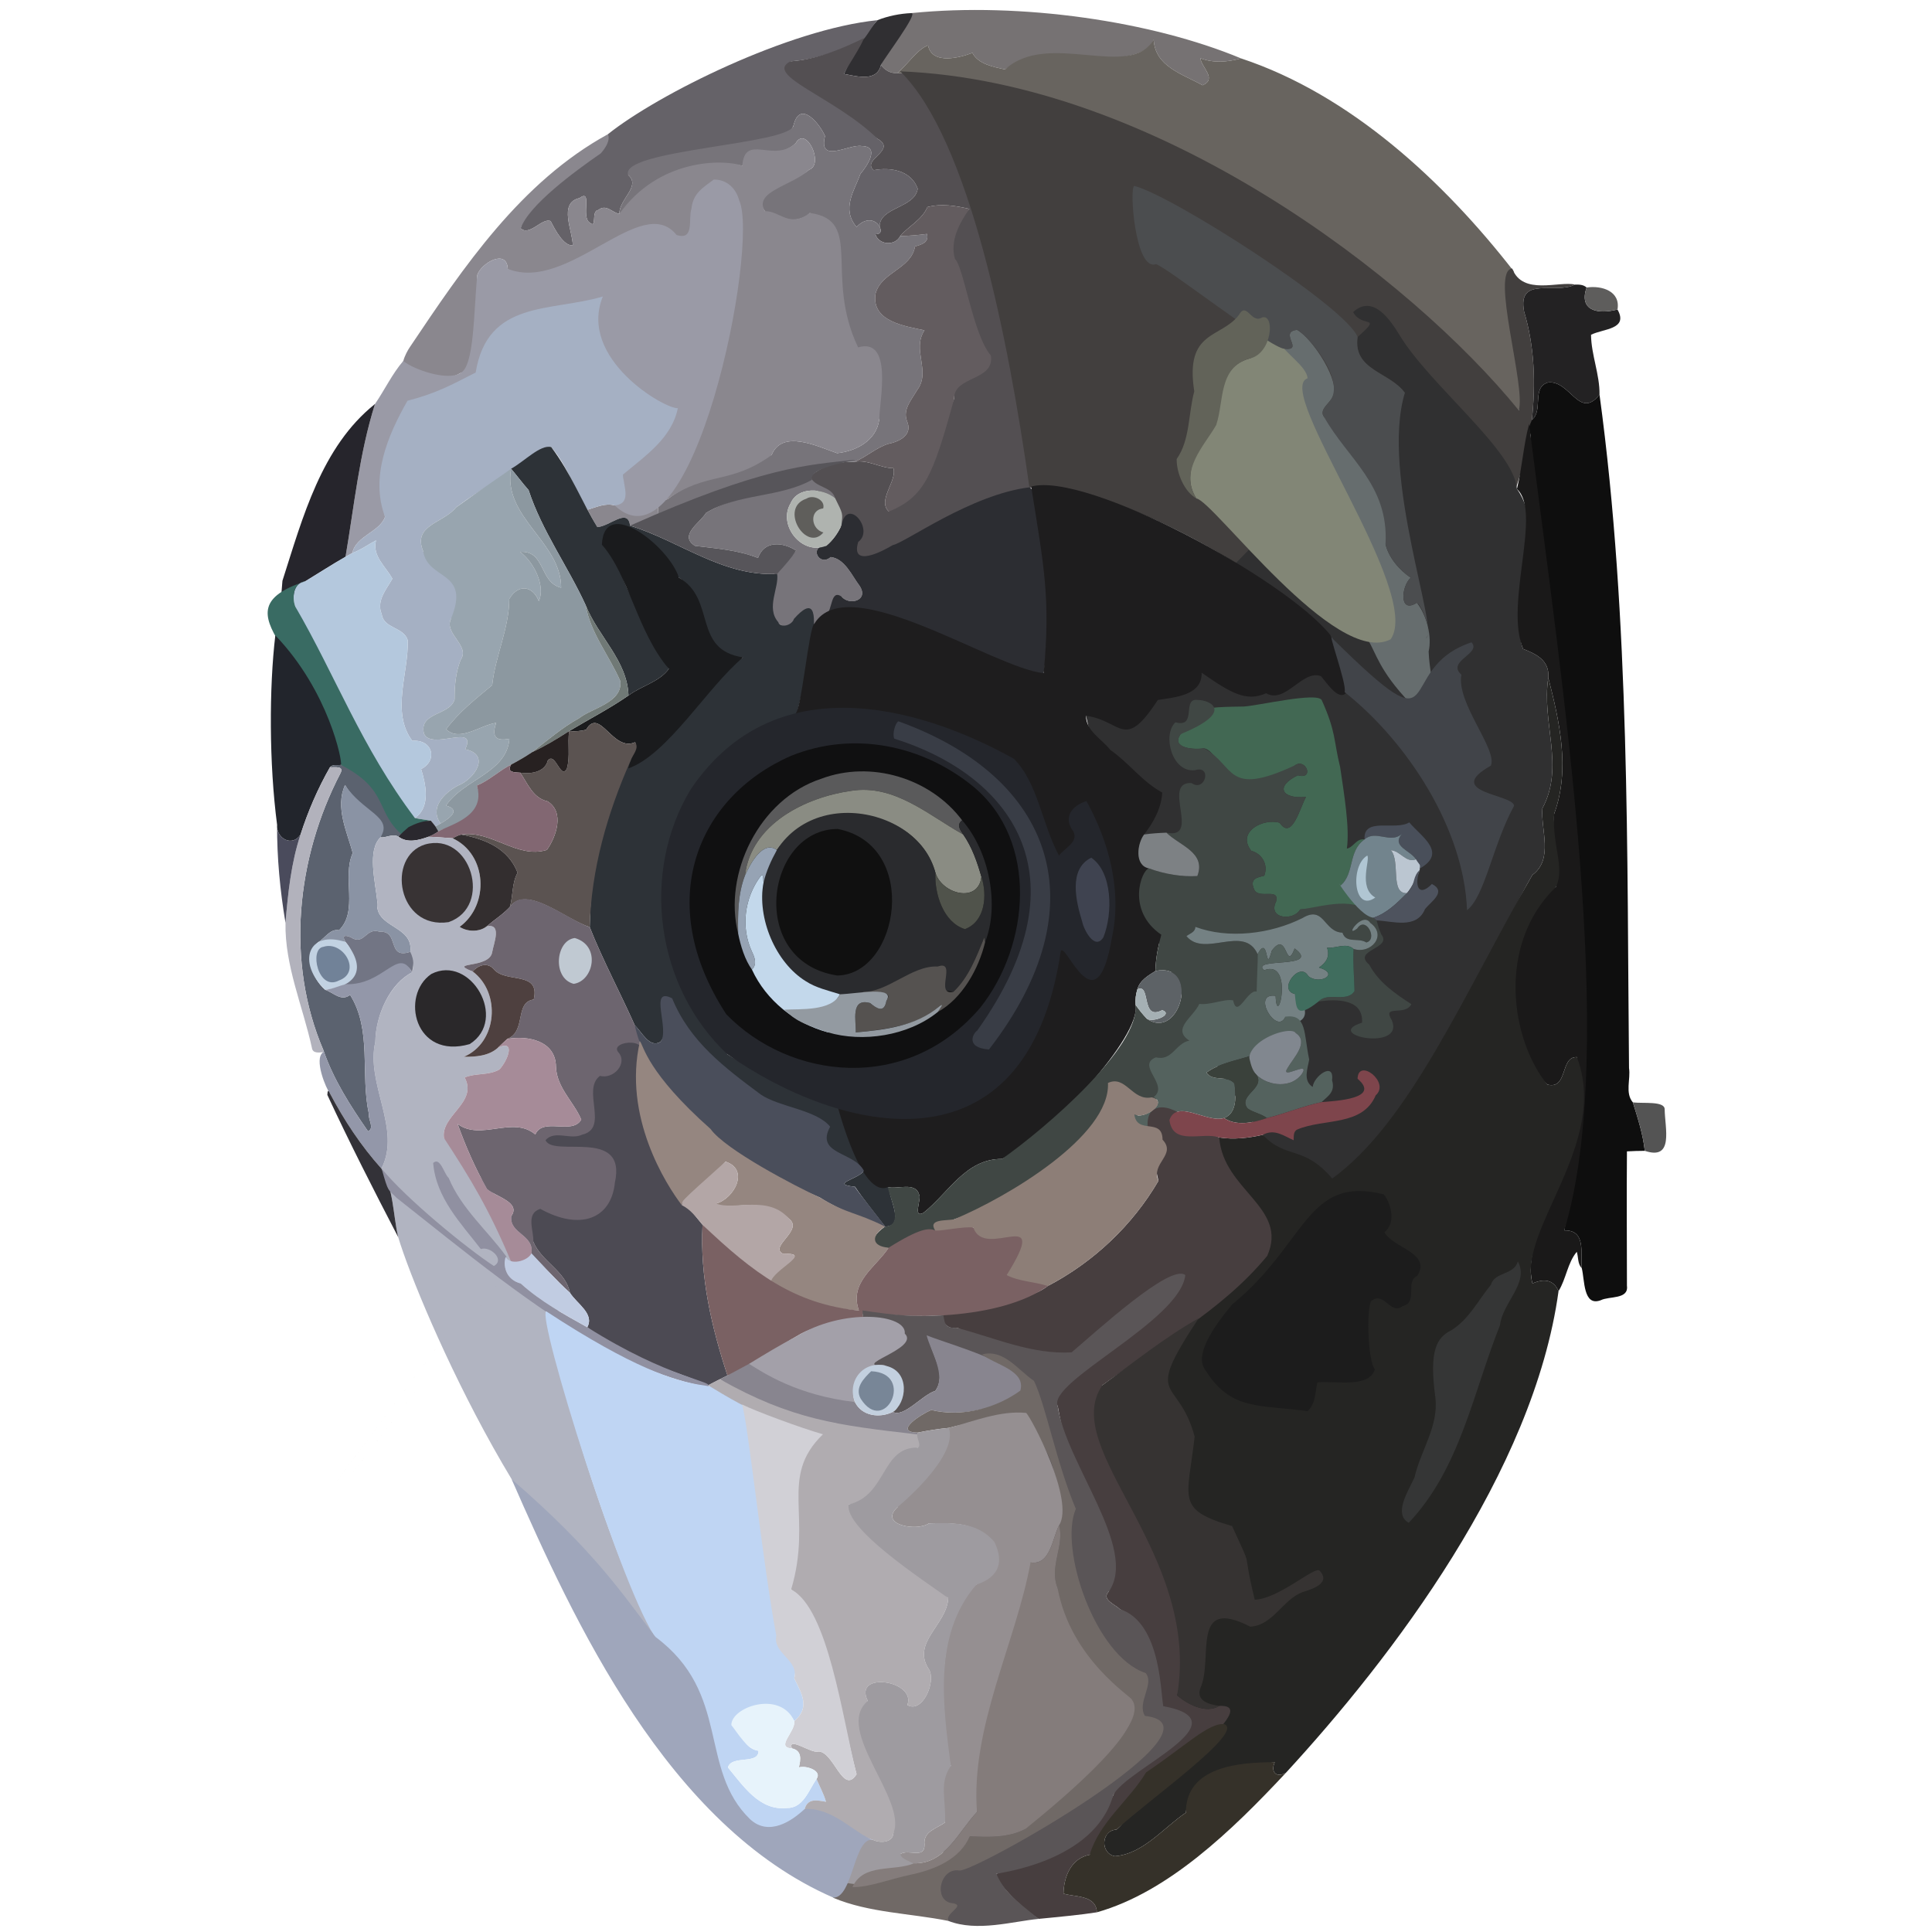 <?xml version="1.0" encoding="UTF-8" standalone="no"?>
<svg
   xmlns:dc="http://purl.org/dc/elements/1.1/"
   xmlns:cc="http://creativecommons.org/ns#"
   xmlns:rdf="http://www.w3.org/1999/02/22-rdf-syntax-ns#"
   xmlns:svg="http://www.w3.org/2000/svg"
   xmlns="http://www.w3.org/2000/svg"
   xmlns:sodipodi="http://sodipodi.sourceforge.net/DTD/sodipodi-0.dtd"
   xmlns:inkscape="http://www.inkscape.org/namespaces/inkscape"
   width="861pt"
   height="861pt"
   viewBox="0 0 861 861"
   version="1.1"
   id="svg2"
   inkscape:version="0.48.5 r10040"
   sodipodi:docname="head.svg">
  <defs
     id="defs302" />
  <sodipodi:namedview
     pagecolor="#ffffff"
     bordercolor="#666666"
     borderopacity="1"
     objecttolerance="10"
     gridtolerance="10"
     guidetolerance="10"
     inkscape:pageopacity="0"
     inkscape:pageshadow="2"
     inkscape:window-width="1839"
     inkscape:window-height="1056"
     id="namedview300"
     showgrid="false"
     inkscape:zoom="2.480869"
     inkscape:cx="653.27232"
     inkscape:cy="574.69936"
     inkscape:window-x="81"
     inkscape:window-y="24"
     inkscape:window-maximized="1"
     inkscape:current-layer="svg2" />
  <path
     fill="transparent"
     d=" M 0.00 0.00 L 861.00 0.00 L 861.00 861.00 L 0.00 861.00 L 0.00 0.00 Z"
     id="path4" />
  <path
     d="m 406.24,5.83 c 48.775,-4.926 107.166,3.624 146.85,20.2 -6.2,1.65 -12.13,2.17 -18.15,-0.08 0.51,4.17 7.58,9.19 1,12.04 -9.04,-5.04 -21.17,-8.34 -21.79,-20.32 -6.255,15.542 -52.461,3.261 -66.27,13.28 -5.06,-1.13 -11.88,-2.31 -14.52,-7.39 -5.15,1.98 -17.92,5.63 -19.77,-3.32 -4.78,1.64 -9.08,8.51 -13.68,12.3 -2.97,0.3 -5.62,-1.25 -7.31,-3.62 2.395,-7.471 5.615,-13.48 13.64,-23.09 z"
     id="path8"
     inkscape:connector-curvature="0"
     style="fill:#767273"
     sodipodi:nodetypes="ccccccccccc" />
  <path
     d="m 391.05,8.99 c 4.65,-1.86 10.03,-2.94 15.19,-3.16 2.951,0.176 -12.191,20.134 -13.64,23.09 -1.75,7.67 -10.52,5.14 -16.46,4.04 4.437,-9.818 8.234,-16.613 14.91,-23.97 z"
     id="path10"
     inkscape:connector-curvature="0"
     style="fill:#302f32"
     sodipodi:nodetypes="ccccc" />
  <path
     d="m 391.05,8.99 c -2.37,2.61 -3.922,5.81 -6.172,8.51 -10.09,4.95 -21.198,9.07 -32.558,9.82 18.897,23.54 30.92,23.388 38.8,34.56 8.84,5.08 -7.38,9.2 -1.75,13.96 7.52,-1.45 16.71,0.14 19.61,8.25 -1.32,8.76 -16.98,8.1 -16.99,16.89 -2.64,-4.27 -7.37,-3.11 -10.24,0.2 -6.94,-8.11 -0.95,-16.31 1.71,-23.7 2.87,-3.35 8.91,-12.28 0.58,-12.38 -5.51,-1.08 -19.52,8.19 -16.37,-4.44 -2.16,-5.21 -11.14,-16.5 -13.99,-4.89 -8.651,22.705 -64.386,7.946 -73.75,22.19 5.87,5.04 -4.05,10.72 -3.91,17.37 -3.29,-0.6 -5.92,-4.57 -9.37,-1.73 -3.4,0.26 -0.36,8.63 -3.85,5.62 -4.02,-2.53 1.42,-15.34 -4.53,-10.95 -9.63,2.16 -2.93,14.9 -3.02,21.11 -4.14,0.22 -7.81,-6.85 -9.85,-10.83 -3.81,-1.67 -9.37,6.91 -13.35,3.21 3.748,-22.145 37.791,-27.545 38.84,-41.93 22.569,-18.008 80.805,-46.869 120.16,-50.84 z"
     id="path12"
     inkscape:connector-curvature="0"
     style="fill:#656268"
     sodipodi:nodetypes="cccccccccccccccccccccc" />
  <path
     d="m 352.32,27.32 c 11.36,-0.75 22.696,-5.44 32.786,-10.39 -2.36,5.49 -6.306,10.69 -8.966,16.03 5.94,1.1 14.71,3.63 16.46,-4.04 1.69,2.37 4.34,3.92 7.31,3.62 76.783,0.689 42.318,113.085 76.029,181.189 -33.872,5.244 -62.764,23.987 -93.594,38.691 -4.004,-16.177 -16.807,-29.103 -21.275,-40.23 5.6,-4.72 12.54,-6.6 19.74,-6.39 6.16,-1.07 11.38,2.8 17.34,2.85 1.77,5.61 -7.39,14.4 -1.99,19.35 7.692,-36.843 16.131,-19.154 29.06,-50.32 -0.59,-31.85 -14.219,-66.186 6.8,-84.58 -6.08,-1.39 -12.55,-2.47 -18.7,-0.83 -2.52,5.79 -8.3,8.41 -12.13,12.92 -2.28,4.55 -9.57,4.08 -11.07,-0.82 2.49,0.04 2.81,-1.35 1.87,-3.39 0.01,-8.79 15.67,-8.13 16.99,-16.89 -2.9,-8.11 -12.09,-9.7 -19.61,-8.25 -5.63,-4.76 10.59,-8.88 1.75,-13.96 -18.891,-18.52 -51.161,-28.449 -38.8,-34.56 z"
     id="path14"
     inkscape:connector-curvature="0"
     style="fill:#534f52"
     sodipodi:nodetypes="ccccccccccccccccccccc" />
  <path
     d="m 514.15,17.67 c 0.62,11.98 12.75,15.28 21.79,20.32 6.58,-2.85 -0.49,-7.87 -1,-12.04 6.02,2.25 11.95,1.73 18.15,0.08 48.651,16.115 90.394,54.787 121.68,95.082 -11.09,0.59 11.633,55.827 1.723,61.837 C 616.202,108.955 491.894,35.33 399.91,32.54 c 4.6,-3.79 8.9,-10.66 13.68,-12.3 1.85,8.95 14.62,5.3 19.77,3.32 2.64,5.08 9.46,6.26 14.52,7.39 19.347,-17.673 55.378,4.888 66.27,-13.28 z"
     id="path16"
     inkscape:connector-curvature="0"
     style="fill:#68645f"
     sodipodi:nodetypes="ccccccccccc" />
  <path
     d="M 401.179,31.793 C 515.239,36.219 629.149,124.155 676.84,182.86 c 3.326,-10.435 -12.864,-62.551 -2.9,-63.18 4.56,12.24 21.02,5.39 27.95,7.16 -8.78,4.49 -25.73,-4.05 -22.68,11.98 4.72,15.73 5.19,32.07 3.49,48.26 -9.111,68.585 -60.63,113.055 -72.58,109.14 -2.79,4.07 -5,-2.78 -7.56,-0.18 -0.46,-6.02 -6.05,-8.95 -9.69,-13.05 C 556.382,248.042 491.12,215.049 458.72,216.939 449.475,151.705 432.031,62.049 401.179,31.793 z"
     id="path20"
     inkscape:connector-curvature="0"
     style="fill:#423f3e"
     sodipodi:nodetypes="ccccccccccc" />
  <path
     d="m 353.68,55.77 c 2.85,-11.61 11.83,-0.32 13.99,4.89 -3.15,12.63 10.86,3.36 16.37,4.44 8.33,0.1 2.29,9.03 -0.58,12.38 -2.66,7.39 -8.65,15.59 -1.71,23.7 2.87,-3.31 7.6,-4.47 10.24,-0.2 0.94,2.04 0.62,3.43 -1.87,3.39 1.5,4.9 8.79,5.37 11.07,0.82 3.97,-0.05 7.95,-0.42 11.9,-0.94 1.06,3.82 -2.43,4.76 -5.31,5.58 -1.74,10.1 -15.01,11.31 -17.61,21.08 -1.91,12.47 13.28,14.43 21.82,16.31 -5.75,8.65 3.02,18.3 -3.26,26.6 -2.42,4.22 -6.46,8.52 -4.58,13.71 2.86,6.4 -3.42,9.25 -8.29,10.28 -5.5,1.72 -9.76,5.85 -15.05,7.99 -7.2,-0.21 -14.14,1.67 -19.74,6.39 1.8,5.23 9.57,4.35 11.1,9.8 -5.44,-4.5 -16.65,-5.26 -19.83,2.34 -5.86,9.69 5.05,23.37 15.87,18.9 -7.94,-0.04 -3.25,9.62 2,5.02 6.3,0.72 9.41,8.27 12.84,12.8 4.37,6.54 -4.52,8.98 -7.96,4.85 -5.013,11.515 -13.608,15.83 -26.572,12.967 -19.573,-13.578 -0.701,-24.476 6.302,-33.487 -5.93,-3.88 -14.32,-4.59 -17.01,3.28 -8.98,-3.57 -18.67,-4.24 -28.06,-5.39 -7.45,-4.64 2.23,-10.26 4.89,-14.68 14.05,-8.71 30.91,-7.66 45.24,-15.72 -2.39,-5.9 -11.48,-1.73 -16.07,-1.52 -18.701,6.255 -27.078,10.766 -50.34,20.11 0.33,-4.67 -2.1,-7.51 4.04,-9 9.3,-7.404 33.761,-18.198 46.33,-19.63 4.7,-11.65 20.36,-3.94 29.21,-0.87 8.47,-0.87 17.53,-5.59 18.78,-14.97 -14.022,-32.368 -22.214,-85.549 -30.89,-92.08 -4.218,5.049 -18.524,3.599 -20.06,-0.81 -7.003,-9.228 13.218,-12.597 19.74,-18.49 6.73,-2.33 -1.28,-19.75 -5.95,-11.9 -5.836,6.469 -21.132,4.191 -23.86,10.11 -25.685,-4.338 -36.339,6.629 -54.79,21.51 -0.14,-6.65 9.78,-12.33 3.91,-17.37 -3.872,-11.361 72.915,-13.441 73.75,-22.19 z"
     id="path26"
     inkscape:connector-curvature="0"
     style="fill:#77747a"
     sodipodi:nodetypes="ccccccccccccccccccccccccccccccccccccccccccc" />
  <path
     d="m 182.68,154.65 c 23.96,-35.7 49.37,-73.51 88.21,-94.82 0,0 1.943,2.633 -3.099,8.481 C 256.135,76.384 235.75,91.31 232.05,101.76 c 3.98,3.7 9.54,-4.88 13.35,-3.21 2.04,3.98 5.71,11.05 9.85,10.83 0.09,-6.21 -6.61,-18.95 3.02,-21.11 5.95,-4.39 0.51,8.42 4.53,10.95 3.49,3.01 0.45,-5.36 3.85,-5.62 3.45,-2.84 6.08,1.13 9.37,1.73 17.335,-24.5 45.879,-24.546 54.79,-21.51 1.16,-14.673 13.977,-0.886 23.86,-10.11 4.67,-7.85 12.68,9.57 5.95,11.9 -7.184,7.045 -25.039,9.682 -19.74,18.49 6.937,-0.052 10.661,7.61 20.06,0.81 24.077,3.265 6.204,28.016 21.48,59.89 15.657,-4.495 9.543,23.554 9.41,32.19 -1.25,9.38 -10.31,14.1 -18.78,14.97 -8.85,-3.07 -24.51,-10.78 -29.21,0.87 -18.765,13.404 -28.618,7.106 -46.33,19.63 -6.14,1.49 -3.71,4.33 -4.04,9 -3.88,2.22 -8.24,3.23 -12.69,2.8 -0.93,-8.17 -9.01,0.31 -14.57,0.65 -1.56,-2.53 -2.95,-5.15 -4.36,-7.75 3.91,-1.12 7.97,-3.13 12.09,-1.9 0,0 -16.325,-73.662 -47.66,-105.45 -0.42,-9.15 -11.88,-2.58 -13.58,2.76 -0.751,7.878 11.716,37.992 -7.52,43.69 -6.277,3.867 -16.241,1.723 -23.65,-0.73 C 177.131,164.743 180.79,157.41 182.68,154.65 z"
     id="path28"
     inkscape:connector-curvature="0"
     style="fill:#8a878e"
     sodipodi:nodetypes="cccccccccccccccccccccccccccccc" />
  <path
     d="m 308.13,93.06 c 0.71,-6.97 5.07,-9.37 9.96,-13.04 5.92,-0.07 9.928,4.014 11.327,9.26 9.208,20.029 -20.548,168.767 -55.477,135.98 5.939,-5.933 3.81,-8.51 3.75,-13.82 22.997,-68.113 -111.426,-0.487 -106.1,18.9 -2.34,6.74 -12.94,8.46 -14.58,16.11 -1,0.56 -2.01,1.12 -3.02,1.67 3.88,-22.76 6.14,-46.02 13.14,-68.09 4.3,-6.3 7.64,-13.39 12.59,-19.18 4.392,3.732 19.599,9.118 25.46,5.41 6.285,-2.978 5.878,-27.488 7.52,-43.69 1.7,-5.34 13.16,-11.91 13.58,-2.76 27.08,10.866 59.769,-34.555 75.23,-15.09 8.16,2.65 5.12,-7.38 6.62,-11.66 z"
     id="path30"
     inkscape:connector-curvature="0"
     style="fill:#9a9aa6"
     sodipodi:nodetypes="ccccccccccccccc" />
  <path
     d="m 413.32,92.27 c 6.15,-1.64 12.62,-0.56 18.7,0.83 -4.52,6.42 -8.8,14.35 -6.41,22.37 3.766,3.096 8.089,33.994 15.97,42.92 1.82,11.56 -16.57,8.98 -16.36,19.29 -9.559,35.06 -13.421,43.678 -29.06,50.32 -5.4,-4.95 3.76,-13.74 1.99,-19.35 -5.96,-0.05 -11.18,-3.92 -17.34,-2.85 5.29,-2.14 9.55,-6.27 15.05,-7.99 4.87,-1.03 11.15,-3.88 8.29,-10.28 -1.88,-5.19 2.16,-9.49 4.58,-13.71 6.28,-8.3 -2.49,-17.95 3.26,-26.6 -8.54,-1.88 -23.73,-3.84 -21.82,-16.31 2.6,-9.77 15.87,-10.98 17.61,-21.08 2.88,-0.82 6.37,-1.76 5.31,-5.58 -3.95,0.52 -7.93,0.89 -11.9,0.94 3.83,-4.51 9.61,-7.13 12.13,-12.92 z"
     id="path32"
     inkscape:connector-curvature="0"
     style="fill:#635c5f"
     sodipodi:nodetypes="ccccccccccccccccc" />
  <path
     d="m 603.03,139.08 c 8.78,-8.04 16.47,3.35 20.67,10.24 13.652,22.539 51.171,51.345 52.33,68.62 14.41,19.695 -3.415,57.359 2.75,71.26 5.85,2.28 11.88,5.14 11.22,12.84 -3.11,19.93 7.43,39.62 -2.63,58.18 -0.8,9.52 5.09,22.66 -4.47,29.71 -27.9,48.706 -29.962,83.354 -87.58,135.94 -16.858,-2.344 -25.351,-6.801 -32.53,-20.14 -32.396,-40.208 -66.118,-129.114 -78.81,-186.75 11.985,-9.899 67.426,-70.559 142.1,-143.91 -6.75,-9.36 -23.18,-9.97 -21.06,-24.88 11.483,-10.218 1.878,-3.745 -1.99,-11.11 z"
     id="path46"
     inkscape:connector-curvature="0"
     style="fill:#303031"
     sodipodi:nodetypes="ccccccccccccc" />
  <path
     fill="#232223"
     d=" M 679.21 138.82 C 676.16 122.79 693.11 131.33 701.89 126.84 C 703.66 126.79 705.68 126.81 707.06 128.13 C 703.59 138.34 711.76 140.23 720.84 137.94 C 725.88 146.89 714.41 146.44 709.04 149.20 C 709.15 158.20 712.96 166.90 712.83 175.86 C 703.79 187.32 699.75 169.29 689.88 170.45 C 682.43 172.63 687.92 182.96 682.70 187.08 C 684.40 170.89 683.93 154.55 679.21 138.82 Z"
     id="path40" />
  <path
     fill="#5e5d5c"
     d=" M 707.06 128.13 C 713.95 127.13 722.23 129.79 720.84 137.94 C 711.76 140.23 703.59 138.34 707.06 128.13 Z"
     id="path42" />
  <path
     d="m 268.65,132.14 c -11.181,27.664 27.646,50.209 33.43,49.77 -2.69,13.27 -14.28,21.06 -24.39,29.53 0.06,5.31 4.07,12.96 -3.75,13.82 -4.12,-1.23 -8.18,0.78 -12.09,1.9 -5.73,-9.07 -9.22,-19.87 -16.2,-27.94 -5.95,-0.37 -11.682,7.538 -17.182,9.418 -7.942,7.099 -11.598,7.303 -25.258,17.512 -5.59,7.02 -19.45,7.75 -14.62,19.53 8.813,15.989 25.782,14.096 12.33,30.21 -3.04,6.67 8.83,11.92 4.33,18.22 -2.18,5.62 -2.7,11.63 -2.66,17.6 -2.16,7.27 -16.02,5.57 -13.64,15.24 3.33,7.69 24.07,-4.88 18.35,6.97 11.57,2.37 4.21,13.27 -3.22,16.18 -6.21,3.31 -12.82,9.95 -7.72,16.9 -0.57,0.32 -1.7,0.98 -2.27,1.31 -0.65,-0.89 -1.34,-1.74 -2.06,-2.56 -2.39,-0.48 -4.78,-0.68 -7.14,-1.2 7.21,-4.91 4.8,-15.32 2.78,-21.82 7.51,-3.79 5.26,-13.32 -3.95,-12.59 -9.59,-12.87 -1.56,-30.21 -2.01,-44.82 -1.75,-5.93 -10.78,-5.16 -11.58,-11.58 -2.53,-5.99 2.02,-10.98 4.73,-15.83 -2.94,-5.47 -9.09,-10.06 -7.29,-17.09 -3.53,1.86 -6.78,4.28 -10.56,5.63 1.64,-7.65 12.24,-9.37 14.58,-16.11 -6.65,-17.72 1.13,-36.16 10,-51.74 12.612,-3.273 19.076,-6.773 30.39,-12.59 5.308,-32.469 33.367,-26.954 56.67,-33.87 z"
     id="path44"
     inkscape:connector-curvature="0"
     style="fill:#a5b0c3"
     sodipodi:nodetypes="cccccccccccccccccccccccccccccc" />
  <path
     d="m 571.79,155.34 c 10.19,1.47 -2.39,-7.32 6.21,-8.33 7.023,3.774 19.983,23.861 15.8,29.89 -1.12,2.88 -6.2,5.63 -3.71,8.94 12.35,14.274 41.1,33.674 27.37,56.61 1.3,5.87 6.06,11.52 11.24,15.01 -4.29,3.86 -5.28,16.36 2.73,11.14 4.594,5.889 6.745,15.293 5.25,21.74 0.57,15.3 6.91,29.21 5.21,44.79 -7.78,-4.86 -6.93,-16.21 -13.78,-22.15 -13.489,-14.137 -14.89,-22.078 -18.45,-27.75 -16.835,-47.571 -24.545,-73.526 -37.87,-129.89 z"
     id="path52"
     inkscape:connector-curvature="0"
     style="fill:#666d6e"
     sodipodi:nodetypes="cccccccccccc" />
  <path
     d="m 556.7,159.81 c 6.01,-1.164 5.541,-20.277 13.38,-7.434 2.63,5.08 12.22,10.874 12.66,16.204 -15.56,5.14 51.606,95.356 37.025,116.309 C 595.271,297.801 540.711,223.083 533.17,222.14 c -7.96,-12.44 3.513,-25.197 8.703,-34.367 3.57,-10.61 1.007,-23.883 14.827,-27.963 z"
     id="path58"
     inkscape:connector-curvature="0"
     style="fill:#828676"
     sodipodi:nodetypes="ccccccc" />
  <path
     d="m 682.7,187.08 c 5.22,-4.12 -0.27,-14.45 7.18,-16.63 9.87,-1.16 13.91,16.87 22.95,5.41 13.682,100.422 12.191,206.989 13.15,300.14 0.78,4.93 -1.87,11.08 1.71,15.29 2.19,7.02 4.51,14.18 5.31,21.58 -2.67,0.01 -5.32,0.09 -7.95,0.24 -0.17,19.97 -0.01,39.94 0,59.92 0.82,6.16 -7.96,4.52 -11.67,6.42 -7.89,2.97 -7.12,-9.08 -8.47,-14.33 -0.66,-6.36 2.14,-17.03 -7.78,-16.78 19.925,-111.684 2.304,-220.011 -15.45,-328.12 -3.96,-9.31 2.72,-21.54 -0.35,-29.37 0.35,-1.29 0.85,-2.53 1.37,-3.77 z"
     id="path60"
     inkscape:connector-curvature="0"
     style="fill:#0e0e0e"
     sodipodi:nodetypes="cccccccccccccc" />
  <path
     d="m 125.87,258.83 c 9.01,-28.08 17.33,-59.72 41.26,-78.8 -7,22.07 -9.26,45.33 -13.14,68.09 -6.1,3.49 -11.99,7.32 -17.99,10.96 -7.629,3.766 -2.574,11.363 -10.91,12.07 0.07,-4.12 0.42,-8.22 0.78,-12.32 z"
     id="path66"
     inkscape:connector-curvature="0"
     style="fill:#26252c"
     sodipodi:nodetypes="cccccc" />
  <path
     d="M 681.444,188.912 C 696.506,307.812 721.347,467.722 697.13,548.34 c 9.92,-0.25 7.12,10.42 7.78,16.78 -1.88,-1.78 -1.47,-4.91 -2.21,-7.26 -4.15,4.98 -4.72,12.03 -8.13,17.53 -2.31,-5.18 -6.44,-5.65 -11.62,-3.42 -6.026,-23.15 24.99,-53.321 19.8,-100.87 -7.62,-0.3 -3.84,14.59 -13.18,12.24 -19.65,-18.852 -22.284,-76.107 3.82,-88.06 0.724,-10.773 -2.277,-22.892 -0.77,-32.62 7.28,-19.82 2.3,-41.43 -2.62,-60.62 0.66,-7.7 -5.37,-10.56 -11.22,-12.84 -8.444,-20.073 8.611,-61.028 -2.75,-71.26 2.41,-10.119 2.817,-19.092 5.414,-29.028 z"
     id="path70"
     inkscape:connector-curvature="0"
     style="fill:#1a1919"
     sodipodi:nodetypes="cccccccccccccc" />
  <path
     d="m 245.65,199.22 c 8.959,11.941 13.496,24.172 20.56,35.69 5.56,-0.34 13.64,-8.82 14.57,-0.65 22.1,6.84 41.4,22.78 65.56,21.48 0.92,6.18 -5.06,15.05 0.44,21.45 1.35,3.08 6.28,1.29 7.03,-1.37 34.471,-38.752 -42.645,170.175 -29.63,194.04 25.909,16.865 49.265,11.485 68.12,23.89 3.95,3.66 -4.58,7.97 0.62,11.55 -10.835,3.859 -3.507,23.065 2.78,23.74 l 0.6,0.55 c -0.363,3.965 7.344,17.103 -1.88,17.01 -4.502,-5.898 -9.705,-12.191 -13.38,-17.72 -11.68,-1.2 1.71,-3.45 3.96,-7.11 -22.296,-5.716 -70.892,-41.973 -85.689,-75.958 C 295.303,449.806 298.79,459.22 294.29,464.33 c -4.88,2.89 -8.22,-4.41 -11.39,-7.37 -6.53,-14.67 -14.43,-29.38 -20.09,-43.77 1.894,-72.138 18.218,-89.417 68.36,-120.22 -20.795,6.062 -15.297,-27.179 -28.63,-35.58 -7.35,-9.26 -14.73,-22.9 -28.48,-21.55 4.744,28.423 -1.752,12.846 24.01,62.25 -4.35,5.91 -12.28,7.55 -17.99,11.87 -0.46,-15.5 -13.57,-26.36 -19.04,-40.19 -7.94,-17.37 -19.55,-33.21 -25.47,-51.37 -2.72,-3.07 -5.16,-6.37 -7.8,-9.51 5.799,-3.173 13.034,-10.885 17.88,-9.67 z"
     id="path72"
     inkscape:connector-curvature="0"
     style="fill:#2d3237"
     sodipodi:nodetypes="ccccccccccccccccccccccccccc" />
  <path
     d="m 227.77,208.89 c -3.86,21.69 22.35,32.61 22.31,53.03 -9.87,-2.42 -6.88,-16.66 -18.29,-15.98 6.62,5.02 11.26,15.59 8.34,21.96 -2.92,-7.27 -9.42,-7.52 -13.19,-0.95 -0.02,13.16 -6.21,25.35 -7.59,38.4 -7.22,6 -14.87,11.96 -20.55,19.67 6.11,5.8 15.01,-1.78 22.31,-2.88 -1.81,5.4 -0.91,8.47 5.89,7.11 -1.08,15.15 -20.62,18.17 -28.24,29.77 6.83,1.93 1.65,5.6 -2.4,7.98 -5.1,-6.95 1.51,-13.59 7.72,-16.9 7.43,-2.91 14.79,-13.81 3.22,-16.18 5.72,-11.85 -15.02,0.72 -18.35,-6.97 -2.38,-9.67 11.48,-7.97 13.64,-15.24 -0.04,-5.97 0.48,-11.98 2.66,-17.6 4.5,-6.3 -7.37,-11.55 -4.33,-18.22 9.11,-21.795 -10.201,-17.036 -12.33,-30.21 -4.83,-11.78 9.03,-12.51 14.62,-19.53 11.124,-8.04 23.168,-16.116 24.56,-17.26 z"
     id="path74"
     inkscape:connector-curvature="0"
     style="fill:#98a5af"
     sodipodi:nodetypes="cccccccccccccccccccc" />
  <path
     d="m 250.08,261.92 c 0.04,-20.42 -26.17,-31.34 -22.31,-53.03 2.64,3.14 5.08,6.44 7.8,9.51 5.92,18.16 17.53,34 25.47,51.37 1.98,12.2 10.63,22.67 15.44,33.85 0.91,9.53 -12.55,11.85 -18.43,16.47 -7.56,4.15 -14.08,9.88 -20.9,15.1 -3.02,2.03 -6.16,3.86 -9.37,5.55 -5.33,2.71 -9.69,7.01 -15.28,9.35 6.516,19.494 -5.643,14.893 -17.12,20.41 -0.32,-0.55 -0.96,-1.64 -1.29,-2.19 0.57,-0.33 1.7,-0.99 2.27,-1.31 4.05,-2.38 9.23,-6.05 2.4,-7.98 7.62,-11.6 27.16,-14.62 28.24,-29.77 -6.8,1.36 -7.7,-1.71 -5.89,-7.11 -7.3,1.1 -16.2,8.68 -22.31,2.88 5.68,-7.71 13.33,-13.67 20.55,-19.67 1.38,-13.05 7.57,-25.24 7.59,-38.4 3.77,-6.57 10.27,-6.32 13.19,0.95 2.92,-6.37 -1.72,-16.94 -8.34,-21.96 11.41,-0.68 8.42,13.56 18.29,15.98 z"
     id="path76"
     inkscape:connector-curvature="0"
     style="fill:#8c98a0"
     sodipodi:nodetypes="ccccccccccccccccccccc" />
  <path
     d="m 380.521,204.965 c 4.59,-0.21 -20.979,2.917 -18.589,8.817 -14.33,8.06 -33.242,6.098 -47.292,14.808 -2.66,4.42 -12.34,10.04 -4.89,14.68 9.39,1.15 19.08,1.82 28.06,5.39 2.69,-7.87 11.08,-7.16 17.01,-3.28 -2.267,3.371 -4.226,5.663 -8.48,10.36 -24.16,1.3 -43.46,-14.64 -65.56,-21.48 58.945,-26.252 79.313,-27.111 99.741,-29.295 z"
     id="path78"
     inkscape:connector-curvature="0"
     style="fill:#57555a"
     sodipodi:nodetypes="ccccccccc" />
  <path
     d="m 458.9,217.158 c 10.71,8.931 8.207,74.376 6.2,82.822 -7.713,1.807 -70.072,-25.447 -96.97,-25.81 3.04,-2.53 1.95,-11.74 6.96,-8.27 3.44,4.13 12.33,1.69 7.96,-4.85 -3.43,-4.53 -6.54,-12.08 -12.84,-12.8 -5.25,4.6 -9.94,-5.06 -2,-5.02 2.96,-2.43 5.23,-5.65 6.8,-9.14 2.42,-12.88 14.9,1.84 7.46,7.43 -3.6,11.81 11.15,3.99 15.36,1.42 5.677,-1.095 34.925,-22.633 61.07,-25.782 z"
     id="path80"
     inkscape:connector-curvature="0"
     style="fill:#2c2d32"
     sodipodi:nodetypes="ccccccccccc" />
  <path
     d="M 459.545,216.836 C 484.374,210.129 572.64,257.866 592.87,282.99 c 3.02,8.11 8.06,15.6 7.81,24.7 -3.38,6.18 -9.24,-3.29 -12.01,-6.37 -8.26,-3.06 -15.81,12.59 -24.43,7.62 -8.986,4.068 -16.065,-0.35 -28.72,-9.15 0.29,10.28 -12.25,10.95 -19.54,12.16 -15.107,23.178 -15.954,9.153 -32,7.03 -0.12,6.67 7.07,10.38 10.85,15.24 8.46,5.89 13.88,13.88 23.13,19 -0.4,6.94 -3.9,13.27 -8.08,18.67 -3.02,3.9 -4.47,13.78 2.13,15.1 -10.138,13.975 6.859,21.982 5.56,29.6 -1.5,5.26 -2.56,10.63 -2.65,16.13 -3.24,2.05 -6.97,4.17 -8.05,8.15 -0.7,2.25 -1.01,4.62 -0.79,6.97 2.568,13.933 -37.377,57.509 -59.53,68.64 -16.31,-0.08 -23.82,15.22 -35.06,24.05 -4.93,2.59 -0.66,-6.44 -1.9,-8.17 -1.54,-5.8 -9.84,-2.21 -13.89,-3.32 -22.967,9.694 -47.506,-144.056 -41.501,-210.838 2.915,-0.208 6.264,-39.095 8.771,-40.324 14.866,-24.36 79.693,19.882 102.129,22.102 3.138,-32.952 0.21,-47.261 -5.555,-83.144 z"
     id="path82"
     inkscape:connector-curvature="0"
     style="fill:#1e1d1e"
     sodipodi:nodetypes="cccccccccccccccccccccccc" />
  <path
     d="m 352.34,224.33 c 3.18,-7.6 14.39,-6.84 19.83,-2.34 3.641,7.367 3.385,6.568 2.84,12.1 -1.57,3.49 -3.84,6.71 -6.8,9.14 -10.82,4.47 -21.73,-9.21 -15.87,-18.9 z"
     id="path84"
     inkscape:connector-curvature="0"
     style="fill:#afb3af"
     sodipodi:nodetypes="ccccc" />
  <path
     fill="#5f5e5b"
     d=" M 359.38 222.24 C 362.36 220.23 367.95 222.79 366.86 226.59 C 360.52 227.23 361.36 235.89 366.95 237.29 C 359.34 246.43 346.97 226.33 359.38 222.24 Z"
     id="path86" />
  <path
     d="m 268.23,242.73 c 0.998,-22.188 30.137,1.038 34.31,14.66 16.878,9.683 5.816,32.121 28.63,35.58 -15.621,12.867 -33.634,43.388 -51.186,49.486 1.05,-5.19 4.786,-9.31 3.026,-11.676 -9.93,4.49 -15.77,-15.98 -21.8,-5.57 -2.37,0.62 -4.89,0.81 -7.55,0.59 8.8,-5.28 17.97,-9.98 26.42,-15.84 5.71,-4.32 13.64,-5.96 17.99,-11.87 -14.192,-16.679 -17.678,-41.535 -29.84,-55.36 z"
     id="path88"
     inkscape:connector-curvature="0"
     style="fill:#1a1b1d"
     sodipodi:nodetypes="cccccccccc" />
  <path
     fill="#b4c8dd"
     d=" M 157.01 246.45 C 160.79 245.10 164.04 242.68 167.57 240.82 C 165.77 247.85 171.92 252.44 174.86 257.91 C 172.15 262.76 167.60 267.75 170.13 273.74 C 170.93 280.16 179.96 279.39 181.71 285.32 C 182.16 299.93 174.13 317.27 183.72 330.14 C 192.93 329.41 195.18 338.94 187.67 342.73 C 189.69 349.23 192.10 359.64 184.89 364.55 C 168.22 348.11 160.75 324.20 148.73 304.28 C 142.78 293.13 136.64 281.93 131.61 270.34 C 130.03 266.12 130.71 259.82 136.00 259.08 C 142.00 255.44 147.89 251.61 153.99 248.12 C 155.00 247.57 156.01 247.01 157.01 246.45 Z"
     id="path90" />
  <path
     d="m 136,259.08 c -5.29,0.74 -5.97,7.04 -4.39,11.26 17.986,30.913 29.484,62.72 53.28,94.21 2.36,0.52 4.75,0.72 7.14,1.2 -3.54,0 -10.964,5.136 -14.064,6.736 C 168.126,357.781 156.972,346.178 151.95,340.89 141.525,291.681 94.756,272.696 136,259.08 z"
     id="path94"
     inkscape:connector-curvature="0"
     style="fill:#396b63"
     sodipodi:nodetypes="ccccccc" />
  <path
     fill="#707976"
     d=" M 261.04 269.77 C 266.51 283.60 279.62 294.46 280.08 309.96 C 271.63 315.82 262.46 320.52 253.66 325.80 C 248.33 329.24 242.90 332.52 237.15 335.19 C 243.97 329.97 250.49 324.24 258.05 320.09 C 263.93 315.47 277.39 313.15 276.48 303.62 C 271.67 292.44 263.02 281.97 261.04 269.77 Z"
     id="path96" />
  <path
     d="m 451.88,338.18 c 10.71,10.82 12.43,28.96 20.05,43.11 2.38,-3.3 8.73,-5.9 6.47,-10.66 -4.79,-6.36 -0.83,-11.52 5.78,-13.64 10.05,18.14 15.86,39.97 11.41,60.55 -6.884,41.26 -20.314,2.525 -22.83,6.2 -15.122,102.377 -99.008,80.953 -148.58,46.12 C 292.33,440.01 285.3,389.12 307.8,351.8 347.365,293.149 416.599,318.426 451.88,338.18 z"
     id="path98"
     inkscape:connector-curvature="0"
     style="fill:#24262c"
     sodipodi:nodetypes="ccccccccc" />
  <path
     d="m 122.698,283.162 c 23.957,24.993 30.006,56.461 29.252,57.728 -1.58,0.28 -3.79,-0.38 -4.9,1.03 -5.42,9.48 -9.76,19.57 -13.11,29.97 -3.69,5.81 -10.97,1.7 -10.45,-4.3 -3.59,-27.324 -3.56,-61.234 -0.792,-84.428 z"
     id="path100"
     inkscape:connector-curvature="0"
     style="fill:#22252c"
     sodipodi:nodetypes="cccccc" />
  <path
     d="m 655.78,286.26 c 4.67,5.05 -11.37,8.3 -4.51,14.42 -2.349,12.641 16.174,33.215 13.14,40.54 -21.58,12.149 10.391,12.71 10.32,17.93 -9.582,17.586 -12.92,40.209 -20.95,46.47 -1.308,-36.055 -26.423,-74.9 -54.542,-97.191 1.13,-3.62 -8.456,-29.141 -5.156,-23.621 52.722,51.979 25.944,13.284 61.698,1.451 z"
     id="path102"
     inkscape:connector-curvature="0"
     style="fill:#414449"
     sodipodi:nodetypes="cccccccc" />
  <path
     d="m 690,302.04 c 4.92,19.19 9.9,40.8 2.62,60.62 -1.007,13.995 4.96,24.209 0.77,32.62 -26.544,25.716 -20.096,68.146 -3.82,88.06 9.34,2.35 5.56,-12.54 13.18,-12.24 14.618,38.568 -26.483,76.948 -19.8,100.87 5.18,-2.23 9.31,-1.76 11.62,3.42 -11.07,80.678 -74.384,163.465 -121.54,214.7 -4.33,2.3 -6.87,-0.37 -4.94,-4.76 -15.716,2.338 -38.306,5.383 -39.59,22.48 -9.96,6.68 -19.02,18.44 -31.65,19.41 -6.63,-1.22 -6.17,-11.57 0.71,-11.85 33.49,-27.699 -8.399,-198.423 36.51,-228.58 44.291,-38.901 -1.037,-68.893 9.28,-79.88 6.51,1.04 13.06,0.23 19.44,-1.18 10.436,11.142 18.033,4.343 30.918,19.495 C 628.586,499.821 652.603,442.442 682.9,389.93 c 9.56,-7.05 3.67,-20.19 4.47,-29.71 10.06,-18.56 -0.48,-38.25 2.63,-58.18 z"
     id="path106"
     inkscape:connector-curvature="0"
     style="fill:#252523"
     sodipodi:nodetypes="ccccccccccccccccccc" />
  <path
     d="m 589.02,311.97 c 6.485,14.436 5.251,17.873 8.21,29.86 1.76,11.97 4.334,27.224 3,36.35 3.11,-0.64 4.18,-4.64 7.9,-4.1 -7.48,5.2 -4.31,14.95 -10.68,20.61 -5.02,-7.77 12.098,8.654 6.558,8.754 -19.394,-0.505 -11.574,1.148 -24.608,1.866 -2.67,5.11 -14.7,4.41 -10.68,-3.63 1.56,-6.08 -7.34,-1.02 -9.64,-4.96 -2.47,-5.16 1.09,-5.64 4.33,-6.45 1.92,-4.89 -0.98,-9.84 -5.76,-11.09 -6.73,-8.45 5.33,-14.7 12.64,-12.51 5.47,8.17 9.11,-6.95 11.73,-11.5 -10.69,1 -14.06,-4.58 -3.67,-9.66 7.57,2.11 3.61,-7.86 -1.28,-4.43 -28.087,29.592 -30.963,-5.751 -40.5,-7.62 -4.21,0.77 -15.02,0.07 -10.4,-6.31 15.57,-10.55 0.613,-11.973 28.011,-12.283 6.411,-0.33 32.651,-6.572 34.839,-2.897 z"
     id="path108"
     inkscape:connector-curvature="0"
     style="fill:#426853"
     sodipodi:nodetypes="ccccccccccccccccccc" />
  <path
     d="m 526.17,327.15 c -4.62,6.38 6.19,7.08 10.4,6.31 14.161,7.713 9.451,22.074 40.5,7.62 4.89,-3.43 8.85,6.54 1.28,4.43 -10.39,5.08 -7.02,10.66 3.67,9.66 -2.62,4.55 -6.26,19.67 -11.73,11.5 -7.31,-2.19 -19.37,4.06 -12.64,12.51 4.78,1.25 7.68,6.2 5.76,11.09 -3.24,0.81 -6.8,1.29 -4.33,6.45 2.3,3.94 11.2,-1.12 9.64,4.96 -4.02,8.04 8.01,8.74 10.68,3.63 10.27,-1.2 25.61,-6.87 32.68,3.67 0.36,0.3 1.06,0.91 1.42,1.21 0.55,2.14 1.15,4.28 2.11,6.29 4.99,6.35 -13.18,6.86 -5.45,13.38 4.32,8.02 11.48,12.86 18.81,17.65 -2.79,5.6 -13.25,-0.18 -8.69,7.2 5.86,14.04 -31.27,6.65 -13.29,1.06 0.7,-10.87 -11.82,-10.54 -19.35,-9.48 4.32,-4.47 12.66,0.76 16.01,-4.64 -0.13,-6.25 -0.77,-12.5 -0.42,-18.75 7.79,2.49 15.1,-6.13 7.46,-11.61 -3.55,-5.46 -11.97,7.13 -5.87,2.54 3.78,-5.96 9.42,4.82 4.1,6.18 -3.61,-2.3 -9.08,0.59 -10.64,-4.36 -8.48,-0.32 -8.04,-12.5 -17.97,-6.45 -9.462,8.815 -39.155,10.158 -47.61,3.86 0,2.31 -2.42,2.96 -3.96,4.11 8.03,9.83 25.65,-5.39 31.72,8.03 0.09,5.57 0.17,11.16 -0.45,16.71 -32.912,44.048 -84.656,86.059 -134.71,101.43 -10.06,16.757 -49.501,16.694 -30.95,3.311 8.939,-0.509 1.861,-13.147 1.35,-17.611 4.05,1.11 12.35,-2.48 13.89,3.32 1.24,1.73 -3.03,10.76 1.9,8.17 11.24,-8.83 18.75,-24.13 35.06,-24.05 19.628,-13.796 61.179,-49.684 59.53,-68.64 1.54,2.15 3.17,4.25 5.02,6.16 14.81,10.25 24.08,-25.37 3.82,-21.28 0.09,-5.5 1.15,-10.87 2.65,-16.13 -15.749,-10.75 -8.942,-28.732 -5.56,-29.6 7.14,2.65 15.02,3.84 21.58,3.42 4.05,-10.54 -8.02,-13.6 -13.77,-19.33 15.65,3.24 -2.45,-22.74 11.16,-22.12 6.18,4.31 9.29,-8.12 1.6,-5.73 -10.34,1.27 -14.67,-15.78 -8.75,-21.33 9.97,2.68 2.56,-11.16 10.04,-9.94 5.059,-0.063 16.967,5.116 -7.7,15.19 z"
     id="path110"
     inkscape:connector-curvature="0"
     style="fill:#404744"
     sodipodi:nodetypes="cccccccccccccccccccccccccccccccccccccccccccccccc" />
  <path
     d="m 400.38,321.452 c 68.853,24.767 90.214,81.863 40.35,146.258 -11.14,-0.85 -6.637,-7.712 -5.271,-8.37 50.189,-70.398 13.235,-114.478 -36.921,-130.153 -0.96,-2.1 0.442,-7.045 1.842,-7.735 z"
     id="path112"
     inkscape:connector-curvature="0"
     style="fill:#393d46"
     sodipodi:nodetypes="ccccc" />
  <path
     d="m 261.21,325.21 c 6.03,-10.41 11.87,10.06 21.8,5.57 2.08,2.78 -1.19,5.65 -2,8.24 -10.35,23.41 -17.56,48.41 -18.2,74.17 -10.967,-3.567 -28.271,-19.114 -35.6,-9 1.51,-5.04 0.83,-10.54 3.46,-15.26 -4.18,-10.82 -14.44,-15.02 -25.09,-16.99 13.28,-2.15 24.83,10.94 38.14,6.83 4.13,-5.79 8.06,-16.9 0.26,-21.68 -6.44,-1.38 -8.8,-7.85 -12.14,-12.74 4.57,0.69 10.98,-0.16 12.26,-5.4 3.43,-4.23 5.7,8.84 8.52,3.61 1.59,-5.51 0.19,-11.21 1.04,-16.76 2.66,0.22 5.18,0.03 7.55,-0.59 z"
     id="path114"
     inkscape:connector-curvature="0"
     style="fill:#5b5351"
     sodipodi:nodetypes="cccccccccccccc" />
  <path
     fill="#272121"
     d=" M 237.15 335.19 C 242.90 332.52 248.33 329.24 253.66 325.80 C 252.81 331.35 254.21 337.05 252.62 342.56 C 249.80 347.79 247.53 334.72 244.10 338.95 C 242.82 344.19 236.41 345.04 231.84 344.35 C 229.10 344.18 225.74 344.25 227.78 340.74 C 230.99 339.05 234.13 337.22 237.15 335.19 Z"
     id="path116" />
  <path
     d="M 352.617,336.803 C 380.411,325.612 411.058,332.072 433.6,350.41 c 29.48,24.3 25.32,70.84 3.34,98.56 -32.818,38.706 -85.087,32.079 -113.266,3.045 -32.653,-49.964 -13.069,-96.895 28.943,-115.213 z"
     id="path118"
     inkscape:connector-curvature="0"
     style="fill:#101011"
     sodipodi:nodetypes="ccccc" />
  <path
     d="m 151.95,340.89 c 21.703,11.173 14.973,20.796 27.612,31.482 -1.58,1.32 -0.582,-1.032 -2.012,0.458 -2.64,-1.4 -5.26,0.56 -7.99,0.34 1.732,-12.557 -6.658,-8.322 -15.79,-23.32 -4.53,9.95 0.95,21.02 3.43,30.3 -4.89,10.85 2.67,25.7 -6.11,34.42 -4.02,-0.79 -6.16,3.53 -9.28,5.28 -6.06,5.48 -3.104,16 3.11,21.26 3.78,1.28 7.15,5.37 11.1,2.26 9.85,15.68 4.52,35.28 8.37,53.04 -0.37,2.53 2.64,6.35 -0.38,7.76 -7.79,-11.21 -15.45,-23.11 -19.9,-36.2 -16.9,-39.44 -11.98,-85.69 7.56,-123.27 1.9,-3.54 -2.39,-2.63 -4.62,-2.78 1.11,-1.41 3.32,-0.75 4.9,-1.03 z"
     id="path120"
     inkscape:connector-curvature="0"
     style="fill:#5b626f"
     sodipodi:nodetypes="cccccccccccccccc" />
  <path
     d="m 212.5,350.09 c 5.59,-2.34 9.95,-6.64 15.28,-9.35 -2.04,3.51 1.32,3.44 4.06,3.61 3.34,4.89 5.7,11.36 12.14,12.74 7.8,4.78 3.87,15.89 -0.26,21.68 -13.31,4.11 -24.86,-8.98 -38.14,-6.83 -1.39,0.28 -2.61,1 -3.85,1.64 -3.63,-0.21 -7.24,-0.64 -10.87,-0.66 1.6,-0.63 3.13,-1.42 4.52,-2.42 5.33,-3.069 21.389,-6.685 17.12,-20.41 z"
     id="path122"
     inkscape:connector-curvature="0"
     style="fill:#826772"
     sodipodi:nodetypes="cccccccccc" />
  <path
     fill="#b2b2bc"
     d=" M 147.05 341.92 C 149.28 342.07 153.57 341.16 151.67 344.70 C 132.13 382.28 127.21 428.53 144.11 467.97 L 144.07 468.91 C 142.17 469.08 139.35 469.56 139.00 466.98 C 134.96 448.43 126.89 430.43 127.23 411.26 C 128.36 397.97 129.72 384.63 133.94 371.89 C 137.29 361.49 141.63 351.40 147.05 341.92 Z"
     id="path124" />
  <path
     fill="#5a5a5b"
     d=" M 366.01 347.05 C 388.10 338.70 414.71 346.74 428.79 365.59 C 426.20 367.48 427.84 369.83 429.27 371.89 C 413.85 363.35 398.63 349.33 379.30 352.44 C 358.76 355.33 334.71 367.33 332.01 390.14 C 328.84 398.39 328.79 407.30 328.96 416.02 C 322.21 389.62 338.21 356.14 366.01 347.05 Z"
     id="path126" />
  <path
     d="m 157.2,380.15 c -2.48,-9.28 -7.96,-20.35 -3.43,-30.3 8.144,12.256 21.566,14.087 15.79,23.32 -5.99,5.76 -2.3,19.75 -1.39,28.69 -1.57,11.87 16.19,10.26 14.7,22.31 -10.72,3.59 -4.6,-9.48 -13.67,-8.94 -6.26,-2.13 -6.86,6.48 -12.85,2.47 -2.76,-1.19 -4.1,-0.72 -2.34,2.12 -4.05,-0.52 -8.22,-1.25 -12.2,0.03 3.12,-1.75 5.26,-6.07 9.28,-5.28 8.78,-8.72 1.22,-23.57 6.11,-34.42 z"
     id="path128"
     inkscape:connector-curvature="0"
     style="fill:#8a93a4"
     sodipodi:nodetypes="ccccccccccc" />
  <path
     fill="#8a8c83"
     d=" M 332.01 390.14 C 334.71 367.33 358.76 355.33 379.30 352.44 C 398.63 349.33 413.85 363.35 429.27 371.89 C 433.22 377.56 435.49 384.18 437.38 390.77 C 435.96 402.80 419.72 398.40 416.89 388.99 C 407.97 358.60 363.62 354.61 346.21 378.84 C 340.13 374.17 334.30 384.88 332.01 390.14 Z"
     id="path130" />
  <path
     d="m 416.89,388.99 c -0.51,9.14 3.47,22.14 13.15,25.08 9.03,-3.41 10.02,-15.1 7.34,-23.3 -1.89,-6.59 -4.16,-13.21 -8.11,-18.88 -1.43,-2.06 -3.07,-4.41 -0.48,-6.3 12.26,14 16.65,38.08 10.25,54.2 -0.1,-0.49 -0.3,-1.47 -0.41,-1.96 -3.51,8.55 -6.96,17.8 -13.76,24.17 -17.088,-3.339 -36.292,3.018 -50.54,1.1 -21.053,-3.297 -38.272,-20.437 -34.03,-49.88 10.387,-45.434 68.822,-35.594 76.59,-4.23 z"
     id="path134"
     inkscape:connector-curvature="0"
     style="fill:#2a2b2e"
     sodipodi:nodetypes="ccccccccccc" />
  <path
     fill="#2a282e"
     d=" M 182.07 368.61 C 185.17 367.01 188.49 365.75 192.03 365.75 C 192.75 366.57 193.44 367.42 194.09 368.31 C 194.42 368.86 195.06 369.95 195.38 370.50 C 193.99 371.50 192.46 372.29 190.86 372.92 C 186.60 374.47 181.50 375.86 177.55 372.83 C 178.98 371.34 180.49 369.93 182.07 368.61 Z"
     id="path136" />
  <path
     fill="#494f5a"
     d=" M 628.05 366.50 C 633.20 372.70 645.21 379.89 632.87 386.98 C 632.29 385.62 631.74 384.25 631.04 382.96 C 628.52 378.91 619.96 377.20 624.77 371.64 C 619.56 376.20 613.13 369.62 608.13 374.08 C 607.38 363.88 621.83 370.36 628.05 366.50 Z"
     id="path138" />
  <path
     fill="#4a4b5c"
     d=" M 123.49 367.59 C 122.97 373.59 130.25 377.70 133.94 371.89 C 129.72 384.63 128.36 397.97 127.23 411.26 C 124.81 396.91 123.40 382.05 123.49 367.59 Z"
     id="path140" />
  <path
     d="m 373.33,369.43 c 36.927,7.195 27.38,64.925 -0.2,65.31 -40.441,-6.224 -31.837,-65.305 0.2,-65.31 z"
     id="path142"
     inkscape:connector-curvature="0"
     style="fill:#101010"
     sodipodi:nodetypes="ccc" />
  <path
     fill="#7d8184"
     d=" M 509.88 371.89 C 513.19 371.42 516.47 371.21 519.82 371.08 C 525.57 376.81 537.64 379.87 533.59 390.41 C 527.03 390.83 519.15 389.64 512.01 386.99 C 505.41 385.67 506.86 375.79 509.88 371.89 Z"
     id="path144" />
  <path
     d="m 169.56,373.17 c 2.73,0.22 5.35,-1.74 7.99,-0.34 3.95,3.03 9.05,1.64 13.31,0.09 3.63,0.02 7.24,0.45 10.87,0.66 15.39,7.15 16.52,29.67 3.12,39.46 3.23,2.2 8.77,2.48 12.1,-0.26 6.85,-1.24 3.11,7.45 2.39,11.59 -1.21,7.47 -20.32,4.07 -8.69,8.57 12.68,9.48 11.05,31.65 -3.91,38.02 5.25,0.05 11.1,-0.34 15.18,-4.05 8.44,-3.93 3.93,6.37 0.64,9.69 -4.71,2.79 -10.54,1.48 -15.49,3.59 6.02,11.17 -10.76,16.88 -9.22,26.96 20.452,19.343 69.585,82.774 45.27,77.38 6.37,34.897 33.087,119.271 49.13,144.212 C 242.307,709.744 187.089,583.427 177.45,551.32 c -2.32,-10 -2.02,-21.71 -7.48,-30.55 9.1,-17.57 -7.08,-37.64 -2.71,-56.45 0.18,-12.34 6.79,-26.01 16.39,-30.98 1.167,-3.305 -0.5,-6.783 -0.78,-9.17 1.49,-12.05 -16.27,-10.44 -14.7,-22.31 -0.91,-8.94 -4.6,-22.93 1.39,-28.69 z"
     id="path146"
     inkscape:connector-curvature="0"
     style="fill:#b1b4c1"
     sodipodi:nodetypes="cccccccccccccccccccccc" />
  <path
     fill="#332e2f"
     d=" M 201.73 373.58 C 202.97 372.94 204.19 372.22 205.58 371.94 C 216.23 373.91 226.49 378.11 230.67 388.93 C 228.04 393.65 228.72 399.15 227.21 404.19 C 224.18 407.48 220.33 409.87 216.95 412.78 C 213.62 415.52 208.08 415.24 204.85 413.04 C 218.25 403.25 217.12 380.73 201.73 373.58 Z"
     id="path148" />
  <path
     d="m 608.13,374.08 c 5,-4.46 11.43,2.12 16.64,-2.44 -4.81,5.56 3.75,7.27 6.27,11.32 -4.41,1.78 -6.98,-3.8 -11.2,-4.07 4.36,5.03 -0.46,19.46 7.15,19.16 -4.35,4.36 -8.92,8.95 -14.91,10.93 -6.793,-0.574 -18.411,-19.962 -14.63,-14.29 6.37,-5.66 3.2,-15.41 10.68,-20.61 z"
     id="path150"
     inkscape:connector-curvature="0"
     style="fill:#72848d"
     sodipodi:nodetypes="cccccccc" />
  <path
     d="m 189.41,376.34 c 20.51,-5.83 30.37,27.71 10.52,34.61 -22.751,3.424 -27.957,-29.154 -10.52,-34.61 z"
     id="path152"
     inkscape:connector-curvature="0"
     style="fill:#383334"
     sodipodi:nodetypes="ccc" />
  <path
     fill="#96a3b4"
     d=" M 332.01 390.14 C 334.30 384.88 340.13 374.17 346.21 378.84 C 343.68 383.38 341.53 388.16 340.30 393.22 C 339.98 391.97 340.40 388.32 338.69 390.84 C 331.82 400.29 330.08 413.18 335.04 423.98 C 336.31 426.67 337.55 429.65 335.09 432.09 C 331.97 427.75 330.03 421.51 328.96 416.02 C 328.79 407.30 328.84 398.39 332.01 390.14 Z"
     id="path154" />
  <path
     d="m 619.84,378.89 c 4.22,0.27 6.79,5.85 11.2,4.07 1.826,3.08 1.928,1.62 1.648,4.72 -0.49,2.21 -4.138,8.75 -5.698,10.37 -7.61,0.3 -2.79,-14.13 -7.15,-19.16 z"
     id="path156"
     inkscape:connector-curvature="0"
     style="fill:#bbc6d1"
     sodipodi:nodetypes="ccccc" />
  <path
     fill="#b0c6d3"
     d=" M 609.32 381.29 C 610.81 382.85 605.08 395.59 612.90 399.99 C 603.16 407.04 601.62 385.68 609.32 381.29 Z"
     id="path158" />
  <path
     fill="#3f4350"
     d=" M 486.31 382.23 C 495.79 388.67 496.00 407.06 491.73 417.70 C 487.92 423.82 483.01 414.36 482.30 410.82 C 479.53 401.76 475.99 387.34 486.31 382.23 Z"
     id="path160" />
  <path
     fill="#4e535e"
     d=" M 630.18 392.24 C 630.65 390.51 631.34 388.83 632.79 387.69 C 630.33 393.53 631.64 400.57 638.13 393.95 C 644.88 397.36 637.70 401.82 635.07 405.11 C 631.33 414.24 620.65 410.48 613.50 410.19 C 613.14 409.89 612.44 409.28 612.08 408.98 C 618.07 407.00 622.64 402.41 626.99 398.05 C 628.55 396.43 629.69 394.45 630.18 392.24 Z"
     id="path164" />
  <path
     fill="#50534b"
     d=" M 416.89 388.99 C 419.72 398.40 435.96 402.80 437.38 390.77 C 440.06 398.97 439.07 410.66 430.04 414.07 C 420.36 411.13 416.38 398.13 416.89 388.99 Z"
     id="path166" />
  <path
     d="m 338.69,390.84 c 1.71,-2.52 1.29,1.13 1.61,2.38 -3.087,16.06 5.44,35.79 18.71,44 4.63,3.05 10.11,4.21 15.32,5.88 -3.74,7.64 -13.46,6.8 -20.52,7.18 5.87,5.05 13.18,7.48 20.53,9.46 -1.8,0.15 -3.59,0.26 -5.38,0.33 -14.61,-3.91 -27.51,-14.16 -33.87,-27.98 2.46,-2.44 1.22,-5.42 -0.05,-8.11 -4.96,-10.8 -3.22,-23.69 3.65,-33.14 z"
     id="path168"
     inkscape:connector-curvature="0"
     style="fill:#c3d8eb"
     sodipodi:nodetypes="cccccccccc" />
  <path
     d="m 262.81,413.19 c 5.66,14.39 13.56,29.1 20.09,43.77 7.504,6.296 -3.592,61.74 -39.79,51.16 25.163,4.686 35.984,-0.609 31.726,19.716 -8.066,41.348 -21.86,8.038 -37.176,25.504 3.58,8.89 14.48,13.09 16.33,22.77 -6.09,-5.47 -11.51,-11.6 -17.14,-17.51 1.24,-8.52 -10.04,-8.73 -8.96,-16.7 4.28,-6.11 -6.99,-8.61 -10.85,-12 -5.22,-9.21 -9.55,-19.06 -13.11,-29.02 10.34,7.76 24.58,-3.81 34.63,4.68 3.47,-7.84 16.35,0.44 20.48,-6.6 -3.34,-7.97 -10.99,-14.19 -11.28,-23.65 -0.14,-11.47 -12.5,-13.96 -21.71,-12.3 8.69,-3.46 3.09,-16.37 11.81,-17.58 3.04,-12.9 -12.45,-7.12 -17.78,-13.47 -2.82,-3.33 -7,-1.83 -9.43,0.98 -11.63,-4.5 7.48,-1.1 8.69,-8.57 0.72,-4.14 4.46,-12.83 -2.39,-11.59 3.38,-2.91 7.23,-5.3 10.26,-8.59 6.664,-10.462 25.296,5.463 35.6,9 z"
     id="path170"
     inkscape:connector-curvature="0"
     style="fill:#6d656f"
     sodipodi:nodetypes="ccccccccccccccccccccc" />
  <path
     d="m 580.31,409.2 c 9.93,-6.05 9.49,6.13 17.97,6.45 1.56,4.95 7.03,2.06 10.64,4.36 5.32,-1.36 -0.32,-12.14 -4.1,-6.18 -6.1,4.59 2.32,-8 5.87,-2.54 7.64,5.48 0.33,14.1 -7.46,11.61 -3.37,-2.98 -7.85,-0.16 -11.83,-0.54 1.44,4.01 -0.5,6.75 -3.61,8.83 9.69,2.85 0.15,7.95 -4.76,3.8 -3.75,-6.88 -13.81,6.26 -5.98,7.96 11.135,11.423 -1.406,15.739 -4.2,10.14 -3.75,8.72 -15.55,-10.86 -4.37,-9.31 0.63,16.19 8.43,-16.58 -5.12,-11.39 -6.64,-5.89 26.02,-0.43 13.61,-9.71 -4.19,11.01 -3.03,-8.7 -10.2,1 -3.11,11.57 -1.11,-8.02 -6.31,1.52 -6.07,-13.42 -23.69,1.8 -31.72,-8.03 1.54,-1.15 3.96,-1.8 3.96,-4.11 14.733,5.534 33.647,3.149 47.61,-3.86 z"
     id="path172"
     inkscape:connector-curvature="0"
     style="fill:#748183"
     sodipodi:nodetypes="ccccccccccccccccccc" />
  <path
     d="m 156.35,417.7 c 5.99,4.01 6.59,-4.6 12.85,-2.47 9.07,-0.54 2.95,12.53 13.67,8.94 1.91,4.496 1.326,5.486 0.78,9.17 -5.876,-11.727 -21.317,12.316 -30.117,5.262 4.954,-2.574 6.325,-12.178 0.477,-18.782 -1.76,-2.84 -0.42,-3.31 2.34,-2.12 z"
     id="path176"
     inkscape:connector-curvature="0"
     style="fill:#727584"
     sodipodi:nodetypes="ccccccc" />
  <path
     d="m 256.157,418.034 c 11.782,3.372 8.376,19.205 -0.497,20.418 -9.613,-2.452 -8.087,-19.375 0.497,-20.418 z"
     id="path178"
     inkscape:connector-curvature="0"
     style="fill:#c0c9d2"
     sodipodi:nodetypes="ccc" />
  <path
     d="m 424.87,442 c 6.8,-6.37 10.25,-15.62 13.76,-24.17 0.11,0.49 0.31,1.47 0.41,1.96 -2.84,11.91 -10.23,25.22 -21.12,31.21 0.63,-1.13 0.6,-2.41 0.6,-2.41 -7.337,7.934 -24.17,10.33 -37.15,11.51 0.26,-4.86 -2.58,-15.62 6.43,-13.08 2.76,2.34 6.24,4.76 7.22,-0.99 3.93,-5.69 -7.357,-2.664 -10.777,-4.014 11.29,0.42 22.097,-11.906 33.627,-11.276 8.95,-3.15 -1.65,13.21 7,11.26 z"
     id="path180"
     inkscape:connector-curvature="0"
     style="fill:#555250"
     sodipodi:nodetypes="ccccccccccc" />
  <path
     d="m 154.01,419.82 c 10.261,12.788 3.754,19.889 -9.09,21.29 -12.767,-12.186 -7.61,-26.821 9.09,-21.29 z"
     id="path182"
     inkscape:connector-curvature="0"
     style="fill:#c2d2e2"
     sodipodi:nodetypes="ccc" />
  <path
     d="m 566.77,423.68 c 7.17,-9.7 6.01,10.01 10.2,-1 12.41,9.28 -20.25,3.82 -13.61,9.71 13.55,-5.19 5.75,27.58 5.12,11.39 -11.18,-1.55 0.62,18.03 4.37,9.31 9.649,-1.363 8.124,7.56 10.6,19.1 -0.68,4.01 -2.88,9.45 1.56,12.21 0.39,-4.74 9.73,-11.61 8.62,-3.02 1.49,5.15 -1.54,6.88 -4.68,9.78 -8.28,1.78 -16.14,5.08 -24.35,7.11 -2.59,-2 -6.08,-2.43 -8.64,-4.31 -4.46,-5.82 7.91,-8.82 4.04,-14.9 5.49,5.2 15.87,5.99 20.34,-0.71 3.64,-5.93 -10.36,3.46 -6.45,-2.52 2.52,-4.39 9.74,-11.5 3.51,-15.5 -8.758,1.66 -13.071,-0.384 -20.81,10.47 -6.35,1.93 -13.6,3.29 -18.95,7.2 2.81,4.27 9.47,0.99 12.52,4.92 0.54,4.81 1.41,13.16 -4.68,15.34 -7.48,2.37 -21.1,-8.64 -24.32,0.9 0.68,-9.64 -8.87,1.66 -4.21,5.86 -2.85,-4.9 -14.35,-1.13 -11.42,-8.39 4,2.44 14.81,-4.72 8.6,-7.71 7.18,-5.42 -8.07,-14.12 1,-17.71 7.32,1.8 8.75,-6.32 14.93,-7.45 -8.11,-5.24 1.81,-10.48 4.41,-16.36 5.25,0.56 11.15,-2.38 15.08,-1.59 1.82,8.65 6.4,-5.09 10.46,-3.9 0.206,-7.648 0.522,-12.219 0.45,-16.71 5.2,-9.54 3.2,10.05 6.31,-1.52 z"
     id="path184"
     inkscape:connector-curvature="0"
     style="fill:#54625e"
     sodipodi:nodetypes="cccccccccccccccccccccccccccccc" />
  <path
     d="m 591.4,422.36 c 3.98,0.38 8.46,-2.44 11.83,0.54 -0.35,6.25 0.29,12.5 0.42,18.75 -3.35,5.4 -11.69,0.17 -16.01,4.64 -10.041,7.978 -9.937,3.199 -10.59,-3.34 -7.83,-1.7 2.23,-14.84 5.98,-7.96 4.91,4.15 14.45,-0.95 4.76,-3.8 3.11,-2.08 5.05,-4.82 3.61,-8.83 z"
     id="path186"
     inkscape:connector-curvature="0"
     style="fill:#406d5e"
     sodipodi:nodetypes="cccccccc" />
  <path
     d="m 144.11,421.96 c 8.73,-2.92 17.38,11.24 6.89,15.02 -9.26,4.89 -13.294,-14.226 -6.89,-15.02 z"
     id="path188"
     inkscape:connector-curvature="0"
     style="fill:#718298"
     sodipodi:nodetypes="ccc" />
  <path
     d="m 183.65,433.34 c -9.6,4.809 -16.21,18.64 -16.39,30.98 -4.37,18.81 11.81,38.88 2.71,56.45 -9.09,-10.12 -16.65,-21.58 -22.98,-33.6 -1.48,-1.593 -7.365,-15.338 -2.92,-18.26 l 0.04,-0.94 c 4.45,13.09 12.11,24.99 19.9,36.2 3.02,-1.41 0.01,-5.23 0.38,-7.76 -3.85,-17.76 1.48,-37.36 -8.37,-53.04 -3.95,3.11 -7.32,-0.98 -11.1,-2.26 3.42,-0.37 5.71,-1.608 9.03,-2.508 17.316,0.669 23.423,-17.124 29.7,-5.262 z"
     id="path192"
     inkscape:connector-curvature="0"
     style="fill:#9397a9"
     sodipodi:nodetypes="cccccccccccc" />
  <path
     fill="#4e403f"
     d=" M 210.65 432.94 C 213.08 430.13 217.26 428.63 220.08 431.96 C 225.41 438.31 240.90 432.53 237.86 445.43 C 229.14 446.64 234.74 459.55 226.05 463.01 C 224.69 464.32 223.32 465.63 221.92 466.91 C 217.84 470.62 211.99 471.01 206.74 470.96 C 221.70 464.59 223.33 442.42 210.65 432.94 Z"
     id="path194" />
  <path
     d="m 192.2,434.07 c 17.44,-8.97 34.49,20.27 17.11,31.24 -24.594,7.06 -30.995,-21.721 -17.11,-31.24 z"
     id="path196"
     inkscape:connector-curvature="0"
     style="fill:#2a282a"
     sodipodi:nodetypes="ccc" />
  <path
     fill="#5d6266"
     d=" M 506.87 440.87 C 507.95 436.89 511.68 434.77 514.92 432.72 C 535.18 428.63 525.91 464.25 511.10 454.00 C 513.87 455.86 523.19 452.04 517.94 450.17 C 508.28 455.27 513.07 437.95 506.87 440.87 Z"
     id="path198" />
  <path
     d="m 374.33,443.1 c 7.628,-0.224 25.09,-3.852 20.69,2.93 -0.98,5.75 -4.46,3.33 -7.22,0.99 -9.01,-2.54 -6.17,8.22 -6.43,13.08 12.98,-1.18 26.75,-2.77 37.15,-11.51 2.8,-2.13 0.03,1.28 -0.6,2.41 -13.36,10.79 -33.65,13.62 -48.96,9.07 -14.939,-4.884 -15.613,-6.929 -19.503,-10.112 7.06,-0.38 21.133,0.782 24.873,-6.858 z"
     id="path202"
     inkscape:connector-curvature="0"
     style="fill:#939aa1"
     sodipodi:nodetypes="ccccccccc" />
  <path
     fill="#a5b0b4"
     d=" M 506.87 440.87 C 513.07 437.95 508.28 455.27 517.94 450.17 C 523.19 452.04 513.87 455.86 511.10 454.00 C 509.25 452.09 507.62 449.99 506.08 447.84 C 505.86 445.49 506.17 443.12 506.87 440.87 Z"
     id="path204" />
  <path
     d="m 294.29,464.33 c 4.5,-5.11 -5.517,-25.084 5.263,-19.404 7.91,19.36 23.398,30.853 39.488,42.853 8.33,5.66 24.76,6.732 30.92,14.332 -6.79,12.42 10.75,11.12 15.04,19.66 -2.25,3.66 -15.64,5.91 -3.96,7.11 -0.69,0.03 14.233,18.094 13.543,18.124 -7.42,-2.65 -19.957,-7.359 -29.193,-13.324 -29.263,-12.167 -74.455,-39.833 -82.49,-76.72 3.17,2.96 6.51,10.26 11.39,7.37 z"
     id="path208"
     inkscape:connector-curvature="0"
     style="fill:#4a4e5b"
     sodipodi:nodetypes="cccccccccc" />
  <path
     d="m 577.4,460.33 c 6.23,4 -0.99,11.11 -3.51,15.5 -3.91,5.98 10.09,-3.41 6.45,2.52 -4.47,6.7 -14.85,5.91 -20.34,0.71 -12.849,-12.658 14.683,-22.779 17.4,-18.73 z"
     id="path212"
     inkscape:connector-curvature="0"
     style="fill:#81878f"
     sodipodi:nodetypes="ccccc" />
  <path
     d="m 284.26,473.87 c -4.033,32.613 18.96,60.025 28.83,71.94 -1.25,23.21 4.12,45.91 11.1,67.17 -2.919,1.475 -5.982,2.955 -8.64,4.39 -25.037,-10.906 -35.021,-9.631 -53.83,-25.88 3.34,-6.06 -4.76,-10.57 -7.73,-15.38 -1.85,-9.68 -12.75,-13.88 -16.33,-22.77 0.32,-4.99 -3.59,-12.41 3.11,-14.62 17.545,9.741 31.584,4.734 33.26,-11.69 5.426,-24.822 -27.562,-10.95 -30.92,-18.91 4.08,-4.68 11.2,0.07 16.36,-2.47 12.15,-2.87 -0.42,-19.99 7.91,-26.2 6.05,1.68 12.62,-5.67 8.11,-10.61 -4.224,-5.051 17.451,-7.713 8.77,5.03 z"
     id="path214"
     inkscape:connector-curvature="0"
     style="fill:#4c4a53"
     sodipodi:nodetypes="cccccccccccccc" />
  <path
     d="m 226.05,463.01 c 9.21,-1.66 21.57,0.83 21.71,12.3 0.29,9.46 7.94,15.68 11.28,23.65 -4.13,7.04 -17.01,-1.24 -20.48,6.6 -10.05,-8.49 -24.29,3.08 -34.63,-4.68 3.56,9.96 7.89,19.81 13.11,29.02 3.86,3.39 15.13,5.89 10.85,12 -1.08,7.97 10.2,8.18 8.96,16.7 -1.88,3.54 -7.314,6.993 -9.274,3.193 C 217.912,538.878 209.722,525.285 197.85,507.15 c -1.54,-10.08 15.24,-15.79 9.22,-26.96 4.95,-2.11 10.78,-0.8 15.49,-3.59 3.29,-3.32 7.8,-13.62 -0.64,-9.69 1.4,-1.28 2.77,-2.59 4.13,-3.9 z"
     id="path216"
     inkscape:connector-curvature="0"
     style="fill:#a68b98"
     sodipodi:nodetypes="cccccccccccccc" />
  <path
     fill="#3a413b"
     d=" M 537.64 478.00 C 542.99 474.09 550.24 472.73 556.59 470.80 C 557.32 473.69 557.83 476.83 560.00 479.06 C 563.87 485.14 551.50 488.14 555.96 493.96 C 558.52 495.84 562.01 496.27 564.60 498.27 C 558.63 500.37 550.96 501.99 545.48 498.26 C 551.57 496.08 550.70 487.73 550.16 482.92 C 547.11 478.99 540.45 482.27 537.64 478.00 Z"
     id="path218" />
  <path
     fill="#333238"
     d=" M 145.88 487.95 C 145.95 485.90 146.32 485.64 146.99 487.17 C 153.32 499.19 160.88 510.65 169.97 520.77 C 175.43 529.61 175.13 541.32 177.45 551.32 C 166.57 530.41 155.81 509.30 145.88 487.95 Z"
     id="path226" />
  <path
     d="m 727.69,491.29 c 4.8,0.54 14.02,-0.658 14.17,2.98 0.09,8.51 4.26,23.01 -8.86,18.6 -0.8,-7.4 -3.12,-14.56 -5.31,-21.58 z"
     id="path230"
     inkscape:connector-curvature="0"
     style="fill:#545454"
     sodipodi:nodetypes="cccc" />
  <path
     d="M 514.775,494.144 C 522.68,490.338 535.9,504.28 543.35,506.91 c 1.73,23.627 31.027,31.149 21.39,52.77 -20.527,24.907 -49.313,39.98 -73.46,57.63 -3.169,28.981 44.896,95.351 33.32,138.25 4.44,3.81 12.79,8.37 18.75,4.69 22.622,-1.084 -39.12,40.916 -57.74,66.33 -8.18,1.55 -11.51,9.61 -11.67,17.3 5.45,1.69 14.45,0.55 14.91,8.34 -6.94,1.11 -17.45,2.11 -25.96,2.93 -8.185,-5.061 -19.982,-17.481 -18.86,-20.07 20.942,-7.22 41.43,-15.191 52.06,-34.97 9.878,-25.583 54.329,-28.868 22.45,-39.74 -6.431,-13.276 -0.905,-33.486 -19.58,-43.3 -1.9,-2.04 -8.43,-4.26 -4.76,-7.86 4.868,-36.133 -14.805,-36.562 -22.83,-82.63 -11.294,-18.128 -19.928,-21.701 -44.32,-34.67 -8.094,0.732 -7.31,-6.21 -8.04,-10.71 13.63,-7.7 33.74,2.87 47.94,-8.09 20.38,-10.66 37.7,-26.99 49.31,-46.86 -2.804,-14.094 -8.556,-28.756 -1.485,-32.106 z"
     id="path232"
     inkscape:connector-curvature="0"
     style="fill:#473e3f"
     sodipodi:nodetypes="ccccccccccccccccccccc" />
  <path
     d="m 285.192,464.052 c 1.647,1.924 3.136,13.925 31.47,39.074 6.564,9.266 37.874,25.564 48.728,30.554 12.795,7.66 15.399,6.187 29.03,12.92 -6.31,4.01 -6.14,8.8 1.61,9.44 -5.66,8.67 -17.79,15.41 -13.25,28 -18.491,-1.485 -26.872,-4.897 -39.372,-13.218 0.83,-5.49 19.392,-12.672 5.712,-12.002 -6.84,-3.09 8.98,-10.46 2.64,-15.54 -11.588,-11.421 -32.587,-2.618 -32.59,-6.91 8.04,-2.23 14.98,-15.15 4.16,-18.69 -11.826,14.105 -19.425,15.864 -19.47,19.42 -7.02,-9.16 -26.382,-39.495 -18.668,-73.048 z"
     id="path234"
     inkscape:connector-curvature="0"
     style="fill:#958680"
     sodipodi:nodetypes="ccccccccccccc" />
  <path
     d="m 240.77,538.72 c -160.513,214.853 -80.257,107.427 0,0 z"
     id="path238"
     inkscape:connector-curvature="0"
     style="fill:#bcab95"
     sodipodi:nodetypes="cc" />
  <path
     d="m 323.33,517.68 c 10.82,3.54 3.88,16.46 -4.16,18.69 8.099,3.279 23.273,-4.164 32.59,6.91 6.34,5.08 -9.48,12.45 -2.64,15.54 13.68,-0.67 -4.768,7.082 -5.598,12.572 C 330.752,565.612 322.83,555.64 313.09,545.81 c -2.74,-3.28 -5.33,-6.8 -9.23,-8.71 0.536,-2.338 -2.402,0.161 19.47,-19.42 z"
     id="path240"
     inkscape:connector-curvature="0"
     style="fill:#b3a6a6"
     sodipodi:nodetypes="cccccccc" />
  <path
     d="m 193.04,518.27 c 3.19,-2.87 4.84,4.92 6.91,6.68 5.72,13.8 17.31,23.43 25.73,35.07 -1.82,5.92 0.58,10.2 6.39,11.98 8.89,8.03 19.28,13.72 29.65,19.49 36.614,23.052 56.418,23.868 53.984,26.466 -12.284,-1.348 -33.348,-9.665 -44.818,-16.158 -33.838,-19.126 -63.687,-43.943 -94.087,-67.94 -3.905,-4.006 -3.626,-1.951 -6.711,-13.044 C 181.235,534.413 208.02,556.31 220.09,564.19 c 5.16,-2.74 -1.7,-9.03 -5.8,-7.54 -8.76,-11.36 -20,-22.79 -21.25,-38.38 z"
     id="path242"
     inkscape:connector-curvature="0"
     style="fill:#9090a1"
     sodipodi:nodetypes="cccccccccccc" />
  <path
     d="m 251.33,533.83 c -167.553,218.113 -83.777,109.057 0,0 z"
     id="path244"
     inkscape:connector-curvature="0"
     style="fill:#6d5448"
     sodipodi:nodetypes="cc" />
  <path
     d="m 616.71,532.28 c 3.46,4.43 5.39,12.89 0.25,16.87 3.84,7.08 21.1,9.17 14.66,19.44 -5.58,2.3 0.5,11.91 -6.57,13.5 -5.58,4.29 -8.19,-7.2 -14.1,-2.15 -1.973,4.86 -1.412,25.846 1.75,30.38 -2.686,8.3 -16.843,5.028 -25.54,5.72 -1.18,4.43 -0.69,9.54 -4.49,12.86 -20.991,-3.026 -34.06,0.038 -45.39,-18.18 -5.415,-6.735 3.737,-19.647 11.796,-29.352 33.407,-27.228 33.007,-57.762 67.634,-49.088 z"
     id="path246"
     inkscape:connector-curvature="0"
     style="fill:#1c1c1c"
     sodipodi:nodetypes="ccccccccccc" />
  <path
     d="m 416.71,548.28 c 6.211,-1.962 11.012,-4.275 17.08,-1.19 37.787,1.276 30.331,4.643 33.823,25.606 -22.122,16.139 -66.128,15.244 -83.19,11.528 -0.25,5.25 2.847,5.006 7.777,3.236 -12.44,2.31 -26.29,1.05 -37.5,8.23 -10.945,6.068 -20.861,15.491 -30.51,17.29 -6.98,-21.26 -12.35,-43.96 -11.1,-67.17 22.707,21.641 41.109,35.415 69.69,38.23 -4.54,-12.59 7.59,-19.33 13.25,-28 14.159,-8.904 18.042,-8.77 20.68,-7.76 z"
     id="path250"
     inkscape:connector-curvature="0"
     style="fill:#7a6163"
     sodipodi:nodetypes="ccccccccccc" />
  <path
     d="m 420.435,586.159 c 0.73,4.5 0.915,5.571 6.615,5.751 16.56,4.44 33.02,11.79 50.51,10.77 10.492,-8.792 44.122,-39.873 50.68,-34.43 -2.256,20.49 -61.519,47.488 -56.87,58.33 3.596,25.582 35.971,63.58 22.83,82.63 -3.67,3.6 2.86,5.82 4.76,7.86 19.301,6.077 18.156,40.467 19.58,43.3 36.432,6.81 -17.116,28.119 -22.45,39.74 -8.285,29.507 -50.518,34.421 -52.06,34.97 3.557,7.962 7.872,11.218 18.86,20.07 -11.56,1.11 -27.41,5.91 -40.25,0.91 -21.957,-28.481 68.3,-207.979 -8.43,-258.35 1.76,7.1 7.61,15.01 2.65,22.11 -6.08,1.93 -14.02,12.09 -18.98,9.39 5.83,-3.26 -1.68,-10.91 1.62,-15.91 -1.39,-5.71 -25.005,-1.398 -14.175,-4.428 22.504,-26.651 -1.666,-10.367 -0.959,-24.876 15.233,2.248 21.671,2.83 36.069,2.163 z"
     id="path254"
     inkscape:connector-curvature="0"
     style="fill:#5a5557"
     sodipodi:nodetypes="ccccccccccccccccccc" />
  <path
     d="m 232.07,572 c -6.753,-1.664 -8.042,-8.45 -6.708,-11.822 1.96,3.8 9.608,1.962 11.488,-1.578 5.63,5.91 11.05,12.04 17.14,17.51 2.97,4.81 11.07,9.32 7.73,15.38 -10.37,-5.77 -20.76,-11.46 -29.65,-19.49 z"
     id="path256"
     inkscape:connector-curvature="0"
     style="fill:#c1cce2"
     sodipodi:nodetypes="cccccc" />
  <path
     d="m 676.44,562.14 c 5.21,9.62 -6.93,18.47 -7.96,28.43 -12.04,30.12 -17.7,63.79 -40.67,88.06 -6.98,-3.85 -0.21,-14.19 2.55,-20.16 2.79,-12.19 10.83,-22.78 9.32,-35.64 -2.969,-21.482 0.818,-26.86 7.13,-30.01 7.91,-4.94 11.93,-13.34 17.62,-20.26 1.7,-5.88 10.26,-4.18 12.01,-10.42 z"
     id="path258"
     inkscape:connector-curvature="0"
     style="fill:#353636"
     sodipodi:nodetypes="cccccccc" />
  <path
     d="m 243.462,584.416 c 78,51.108 72.632,20.833 90.391,45.115 22.146,14.352 13.088,49.729 11.76,62.9 2.537,44.496 12.297,35.586 8.357,55.559 3.28,6.73 7.21,12.93 0.03,19.01 -11.187,-17.109 -28.693,2.677 -25.79,4.08 2.94,3.62 4.56,8.43 9.81,9.16 0.18,6.36 -12.03,1.72 -13.62,7.44 6.79,8.09 14,19.37 26.28,18.07 7.34,0.08 9.68,-7.92 13.21,-12.96 1.39,3.4 3.22,6.63 4.23,10.18 -3.9,-0.69 -8.17,-1.72 -9.49,3.16 -31.68,41.858 -44.997,-43.622 -65.696,-75.222 -14.915,-19.119 -54.037,-144.842 -49.472,-146.492 z"
     id="path260"
     inkscape:connector-curvature="0"
     style="fill:#bfd5f3"
     sodipodi:nodetypes="cccccccccccccc" />
  <path
     d="m 491.28,617.31 c 13.88,-10.08 27.624,-21.216 42.904,-29.836 C 508.922,625.734 524.997,612.623 532.4,640.23 c -3.144,27.882 -8.641,32.442 16.7,39.88 10.077,22.052 3.836,7.107 10.08,32.8 10.705,-0.389 26.542,-14.897 28.87,-13 5.25,5.61 -3.09,8.23 -7.63,9.64 -8.88,3.42 -13.08,14.8 -23.23,15.38 -26.842,-13.834 -16.377,14.368 -22.18,27.26 -2.31,6.04 4.3,7.41 8.34,8.06 -5.96,3.68 -14.31,-0.88 -18.75,-4.69 10.764,-63.909 -52.94,-109.703 -33.32,-138.25 z"
     id="path264"
     inkscape:connector-curvature="0"
     style="fill:#363332"
     sodipodi:nodetypes="cccccccccccc" />
  <path
     d="m 354.7,595.69 c 21.218,-13.031 49.487,-10.085 48.511,-1.378 7.18,6.85 -26.361,14.748 -8.071,14.458 -6.016,-2.9 -17.92,6.62 -14.13,16.06 -10.371,1.689 -47.128,-11.262 -47.2,-17.02 6.88,-4.2 13.78,-8.4 20.89,-12.12 z"
     id="path268"
     inkscape:connector-curvature="0"
     style="fill:#a3a0a9"
     sodipodi:nodetypes="cccccc" />
  <path
     d="m 412.956,595.088 c 13.089,5.148 46.63,13.853 43.132,24.632 -11.03,8 -27.588,11.93 -41.078,8.64 -4.42,1.84 -17.29,10 -5.89,10.06 l -0.335,1.122 C 365.745,643.786 330.906,621.614 320.84,614.66 c 4.41,-2.157 9.053,-4.768 12.97,-6.85 6.534,4.052 21.383,14.002 47.2,17.02 3.08,6.29 11.04,7.28 16.87,4.38 4.96,2.7 12.9,-7.46 18.98,-9.39 4.96,-7.1 -2.144,-17.632 -3.904,-24.732 z"
     id="path270"
     inkscape:connector-curvature="0"
     style="fill:#88858f"
     sodipodi:nodetypes="ccccccccccc" />
  <path
     d="m 437.588,603.606 c 9.73,-2.51 15.752,6.654 23.212,11.804 5.245,10.829 9.913,36.202 18.65,57.05 -7.586,17.3 8.45,65.608 31.09,73.13 4.14,4.75 -4.04,13.28 -0.28,19.11 39.864,4.448 -76.869,70.241 -82.77,68.89 -8.78,-1.41 -11.9,14.07 -2.61,14.63 5.42,1.14 -3.78,4.38 -2.24,7.84 -16.95,-3.43 -35.38,-3.59 -51.34,-10.32 2.259,-3.844 2.362,-6.408 6.652,-6.708 17.716,-6.525 45.193,-1.583 54.288,-20.702 8.34,0.41 17.16,0.74 24.79,-3.28 9.223,-23.056 53.845,-36.089 47.49,-57.47 -19.033,-8.427 -31.643,-34.453 -33.2,-49.92 -3.88,-9.3 3.12,-18.8 0.69,-27.92 0.708,-41.409 -15.766,-52.438 -49.17,-43.4 -4.61,0.44 -9.19,1.16 -13.72,2.08 -11.4,-0.06 1.47,-8.22 5.89,-10.06 13.49,3.29 28.68,-0.64 39.71,-8.64 2.546,-8.938 -11.152,-11.504 -17.132,-16.114 z"
     id="path274"
     inkscape:connector-curvature="0"
     style="fill:#706966"
     sodipodi:nodetypes="cccccccccccccccccccc" />
  <path
     d="m 381.01,624.83 c -3.79,-9.44 4.01,-18.96 14.13,-16.06 10.635,2.631 8.876,16.636 2.74,20.44 -5.83,2.9 -13.79,1.91 -16.87,-4.38 z"
     id="path276"
     inkscape:connector-curvature="0"
     style="fill:#c3d0df"
     sodipodi:nodetypes="cccc" />
  <path
     d="m 388.23,611.1 c 19.89,0.799 6.107,29.098 -4.65,12.26 -2.78,-4.96 1.47,-9.15 4.65,-12.26 z"
     id="path278"
     inkscape:connector-curvature="0"
     style="fill:#788697"
     sodipodi:nodetypes="ccc" />
  <path
     d="m 315.55,617.37 c 1.74,-0.94 3.49,-1.88 5.29,-2.71 31.749,17.93 52.496,20.56 87.66,24.54 5.72,-2.4 5.27,6.01 0.66,5.93 -20.285,4.703 -13.425,23.171 -30.95,25.32 6.612,19.304 32.947,29.273 44.38,41.74 -0.6,11.92 -16.61,19.78 -8.59,31.8 3.25,5.54 -2.96,19.79 -9.64,15.85 4.17,-11.02 -24.46,-15.23 -17.61,-1.8 -8.145,21.491 20.058,47.09 11.37,58.99 -0.27,4.24 -5.98,4.4 -8.94,2.97 -12.882,-4.57 -21.461,-8.502 -30.55,-13.87 1.32,-4.88 5.59,-3.85 9.49,-3.16 -1.01,-3.55 -2.84,-6.78 -4.23,-10.18 2.66,-3.75 -4.79,-6.13 -7.88,-5.15 0.91,-3.6 1.38,-7.51 -3.12,-8.48 -2.03,-5.57 8.99,2.49 11.67,1.4 6.97,-0.35 11.07,19.79 17.17,10.12 -7.643,-28.818 -11.951,-68.185 -29.15,-82.32 2.178,-46.837 -3.219,-51.211 12.562,-68.683 C 342.618,631.98 336.918,630.401 315.55,617.37 z"
     id="path280"
     inkscape:connector-curvature="0"
     style="fill:#b0acb0"
     sodipodi:nodetypes="ccccccccccccccccccccc" />
  <path
     d="m 422.84,636.34 c 11.22,-2.98 22.95,-7.81 34.45,-6.67 2.155,1.746 21.72,38.805 14.72,50.07 -3.02,5.53 -3.81,17.99 -12.74,16.57 19.46,35.129 -19.884,74.783 -23.87,111.25 -8.25,8.64 -14.02,23.12 -28.01,22.82 0.438,1.632 -7.418,-2.4 -6.1,-4.16 3.74,-2.33 10.76,2.39 10.73,-4.11 -0.73,-5.97 5.39,-7.21 9.14,-9.93 -2.399,-9.983 -7.329,-20.474 2.57,-25.21 -7.283,-23.023 -3.749,-74.486 11.35,-80.74 -1.256,-20.84 11.036,-28.106 -21.13,-27.34 -5.3,3.74 -22.61,0.69 -13.94,-7.25 1.373,-9.009 12.187,-29.906 22.83,-35.3 z"
     id="path286"
     inkscape:connector-curvature="0"
     style="fill:#958f91"
     sodipodi:nodetypes="cccccccccccccc" />
  <path
     d="m 330.689,625.884 c 5.984,3.012 25.996,10.433 36.065,13.309 -19.886,19.219 -4.432,36.54 -14.175,69.167 16.48,8.487 22.7,56.673 29.15,82.32 -6.1,9.67 -10.2,-10.47 -17.17,-10.12 -2.68,1.09 -13.7,-6.97 -11.67,-1.4 -7.48,-0.4 1.65,-7.38 1.11,-12.16 7.18,-6.08 3.25,-12.28 -0.03,-19.01 2.12,-8.45 -9.66,-10.89 -8.01,-19.1 -6.043,-31.907 -12.634,-95.06 -15.271,-103.006 z"
     id="path288"
     inkscape:connector-curvature="0"
     style="fill:#d1d0d6"
     sodipodi:nodetypes="cccccccccc" />
  <path
     d="m 409.12,638.42 c 4.53,-0.92 9.11,-1.64 13.72,-2.08 3.789,10.955 -15.174,28.81 -22.83,35.3 -8.67,7.94 8.64,10.99 13.94,7.25 10.13,-0.24 21.63,-0.88 29.25,8.35 4.005,8.442 2.599,15.388 -8.12,18.99 -19.618,22.702 -14.648,55.027 -11.35,80.74 -5.292,7.817 -2.14,14.239 -2.57,25.21 -3.75,2.72 -9.87,3.96 -9.14,9.93 0.03,6.5 -6.99,1.78 -10.73,4.11 -0.226,3.058 11.238,5.084 5.388,5.654 C 367.15,857.72 341.498,810.565 389.18,820 c 2.96,1.43 8.67,1.27 8.94,-2.97 6.411,-15.015 -26.712,-46.262 -11.37,-58.99 -6.85,-13.43 21.78,-9.22 17.61,1.8 6.68,3.94 12.89,-10.31 9.64,-15.85 -8.02,-12.02 7.99,-19.88 8.59,-31.8 -11.805,-8.424 -46.333,-31.067 -44.38,-41.74 17.106,-3.953 14.445,-25.801 30.95,-25.32 1.738,-1.409 -1.432,-4.959 -0.04,-6.71 z"
     id="path290"
     inkscape:connector-curvature="0"
     style="fill:#9e9ba0"
     sodipodi:nodetypes="cccccccccccccccccccc" />
  <path
     d="m 227.996,659.214 c 37.974,32.806 49.982,52.133 64.169,70.319 33.723,25.174 18.937,58.722 42.105,81.197 8.4,7.81 18.726,0.75 24.36,-4.6 13.008,-0.552 22.584,11.278 30.55,13.87 -8.635,-1.899 -8.914,25.675 -17.755,25.697 C 297.563,813.602 255.798,722.591 227.996,659.214 z"
     id="path292"
     inkscape:connector-curvature="0"
     style="fill:#9fa6bb"
     sodipodi:nodetypes="ccccccc" />
  <path
     d="m 459.27,696.31 c 8.93,1.42 9.72,-11.04 12.74,-16.57 2.43,9.12 -4.57,18.62 -0.69,27.92 5.824,32.016 33.463,48.773 33.2,49.92 7.961,11.27 -28.479,42.044 -47.49,57.47 -7.63,4.02 -16.45,3.69 -24.79,3.28 -4.5,10.16 -15.37,14.85 -26.74,17.21 -8.39,1.749 -18.713,5.719 -25.61,5.43 5,-10.85 18.32,-6.76 27.5,-10.59 13.99,0.3 19.76,-14.18 28.01,-22.82 -2.931,-37.767 17.338,-75.554 23.87,-111.25 z"
     id="path294"
     inkscape:connector-curvature="0"
     style="fill:#847c7b"
     sodipodi:nodetypes="ccccccccccc" />
  <path
     d="m 354,767 c 0.54,4.78 -8.59,11.76 -1.11,12.16 4.5,0.97 4.03,4.88 3.12,8.48 3.09,-0.98 10.54,1.4 7.88,5.15 -3.53,5.04 -5.87,13.04 -13.21,12.96 -12.28,1.3 -19.49,-9.98 -26.28,-18.07 1.59,-5.72 13.8,-1.08 13.62,-7.44 -5.25,-0.73 -9.15,-7.82 -12.09,-11.44 C 325.772,760.776 347.653,753.065 354,767 z"
     id="path296"
     inkscape:connector-curvature="0"
     style="fill:#e7f3fb"
     sodipodi:nodetypes="ccccccccc" />
  <path
     d="m 545.49,768.35 c 9.722,3.308 -33.439,33.606 -47.93,47.02 -6.88,0.28 -7.34,10.63 -0.71,11.85 12.63,-0.97 21.69,-12.73 31.65,-19.41 -0.13,-20.701 24.125,-22.483 39.59,-22.48 -1.93,4.39 0.61,7.06 4.94,4.76 -24.022,25.721 -52.437,53.15 -84.18,62.13 -0.46,-7.79 -9.46,-6.65 -14.91,-8.34 0.16,-7.69 3.49,-15.75 11.67,-17.3 4.46,-14.76 17.35,-23.88 25.17,-36.73 17.14,-11.492 27.825,-22.137 34.71,-21.5 z"
     id="path298"
     inkscape:connector-curvature="0"
     style="fill:#353129"
     sodipodi:nodetypes="ccccccccccc" />
  <path
     d="M 505.534,82.866 C 522.165,86.99 599.83,136.69 605.02,150.19 c -2.12,14.91 14.31,15.52 21.06,24.88 -11.137,36.625 15.958,107.714 9.276,109.365 C 638.816,281.665 633.53,270 631.43,268.6 c -8.01,5.22 -7.02,-7.28 -2.73,-11.14 -5.18,-3.49 -9.94,-9.14 -11.24,-15.01 1.481,-26.417 -16.941,-38.005 -27.37,-56.61 -2.49,-3.31 2.59,-6.06 3.71,-8.94 4.25,-11.013 -13.287,-29.469 -15.8,-29.89 -8.6,1.01 3.98,9.8 -6.21,8.33 -8.893,-2.55 -52.536,-36.857 -56.678,-37.614 -9.306,3.267 -11.948,-34.659 -9.578,-34.86 z"
     id="path36"
     inkscape:connector-curvature="0"
     style="fill:#4b4d4f"
     sodipodi:nodetypes="ccccccccccccc" />
  <path
     d="m 513.21,489.04 c 7.903,1.618 -2.427,10.187 -7.68,7.59 1.081,9.213 12.535,1.243 12.56,11.26 6.4,6.8 -5.35,10.47 -1.83,18.36 -11.61,19.87 -28.93,36.2 -49.31,46.86 -6.01,-1.96 -12.7,-1.95 -18.32,-4.86 20.239,-32.41 -9.742,-6.261 -14.84,-21.16 -3.636,-0.79 -16.727,2.027 -17.08,1.19 -3.29,-5.24 5.15,-4.12 8.59,-4.94 23.237,-9.641 69.592,-36.956 68.469,-60.717 7.92,-3.69 10.822,8.177 19.442,6.417 z"
     id="path228"
     inkscape:connector-curvature="0"
     style="fill:#8d7e77"
     sodipodi:nodetypes="ccccccccccc" />
  <path
     fill="#7e454c"
     d=" M 605.01 480.76 C 605.22 471.23 619.72 482.35 613.10 488.11 C 607.20 502.06 590.12 498.34 578.28 503.31 C 576.28 504.14 576.62 506.41 576.52 508.15 C 572.10 506.23 568.05 502.90 562.79 505.73 C 556.41 507.14 549.86 507.95 543.35 506.91 C 535.90 504.28 522.68 510.86 521.16 499.16 C 524.38 489.62 538.00 500.63 545.48 498.26 C 550.96 501.99 558.63 500.37 564.60 498.27 C 572.81 496.24 580.67 492.94 588.95 491.16 C 595.58 490.61 615.47 489.61 605.01 480.76 Z"
     id="path222" />
  <path
     d="m 552.11,140.37 c 3.57,-6.28 5.32,4.18 10.43,1.07 5.854,-1.504 4.271,16.541 -5.84,18.37 -13.82,4.08 -11.13,18.998 -14.7,29.608 -5.19,9.17 -16.79,20.282 -8.83,32.722 -5.27,-2.93 -8.89,-11.17 -8.78,-17.58 6.01,-8.5 5.13,-20.17 7.84,-30.15 -4.305,-27.393 11.86,-23.458 19.88,-34.04 z"
     id="path48"
     inkscape:connector-curvature="0"
     style="fill:#626359"
     sodipodi:nodetypes="cccccccc" />
</svg>
